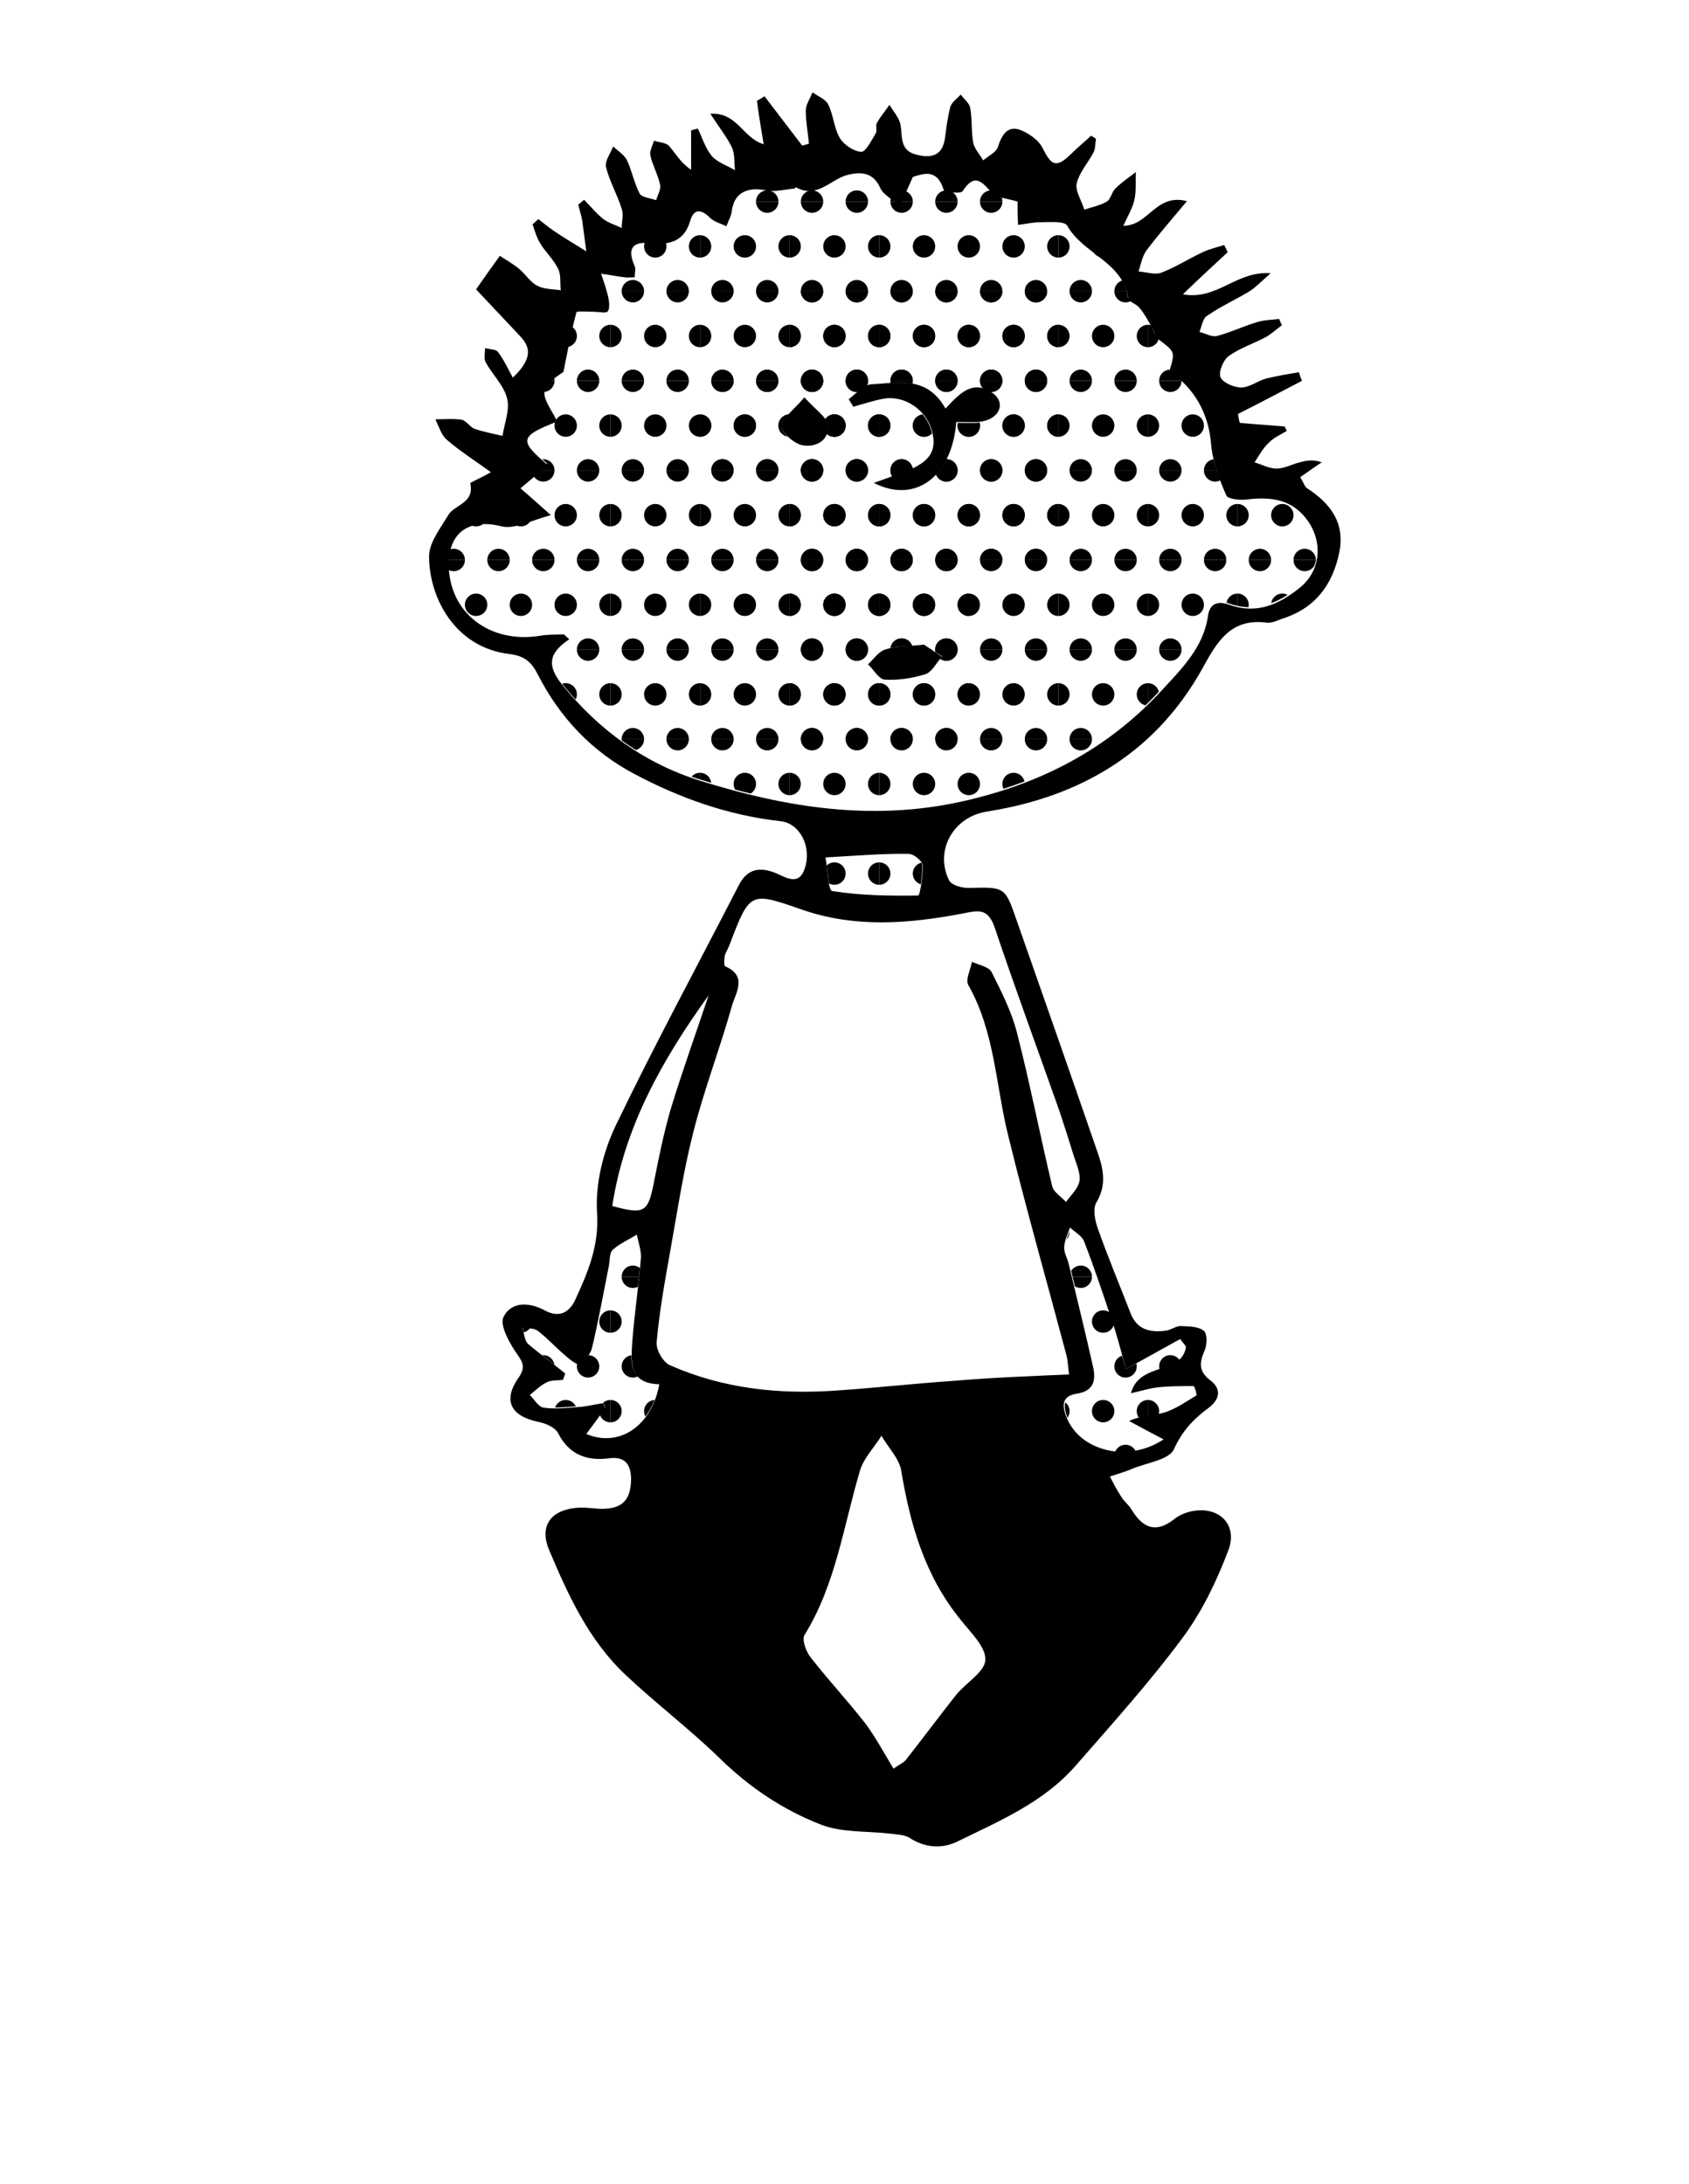 <?xml version="1.0" encoding="utf-8"?>
<!-- Generator: Adobe Illustrator 22.0.0, SVG Export Plug-In . SVG Version: 6.00 Build 0)  -->
<svg version="1.1" id="Layer_1" xmlns="http://www.w3.org/2000/svg" xmlns:xlink="http://www.w3.org/1999/xlink" x="0px" y="0px"
	 viewBox="0 0 377.1 487.5" enable-background="new 0 0 377.1 487.5" xml:space="preserve">
<g>
	<g>
		<path d="M109.6,105.4c-3.6-2.6-6.9-4.7-9.8-7.2c-1.3-1.1-1.8-3-2.6-4.6c2,0,4-0.2,5.9,0.1c1,0.2,1.8,1.6,2.8,2
			c2,0.7,4.2,1.1,6.3,1.6c0.4-2.8,1.7-5.9,1-8.4c-0.7-2.9-3.3-5.3-4.8-8.1c-0.4-0.8-0.1-2.1-0.1-3.1c1,0.3,2.4,0.2,2.9,0.9
			c1.3,1.7,2.2,3.7,3.3,5.7c4.7-4.5,3.8-7,1.5-9.4c-3.4-3.6-6.8-7.2-9.7-10.3c1.9-2.8,3.4-4.8,5.3-7.5c1.3,0.9,3,1.8,4.4,3
			c1.4,1.2,2.4,2.9,4,3.7c1.5,0.8,3.4,0.7,5.2,1c-0.2-1.6,0.1-3.5-0.6-4.8c-1-2.1-2.8-3.7-4-5.7c-0.8-1.3-1.2-2.8-1.7-4.2
			c0.4-0.4,0.9-0.8,1.3-1.2c1.5,1.2,3,2.4,4.6,3.4c2,1.3,4,2.5,6.1,3.8c-0.3-2.3-0.6-4.5-0.9-6.8c-0.2-1.2-0.6-2.4-0.9-3.6
			c0.4-0.4,0.9-0.7,1.3-1.1c1.4,1.4,2.7,3,4.3,4.3c1.2,0.9,2.7,1.3,4.1,2c0-1.5,0.5-3,0-4.3c-1-3.2-2.7-6.1-3.5-9.3
			c-0.3-1.3,1-3.1,1.6-4.6c1.1,1,2.5,1.9,3.1,3.1c1.1,2.4,1.6,5.1,2.8,7.4c0.5,0.9,2.4,1,3.7,1.5c0.3-1.2,1.1-2.4,0.9-3.4
			c-0.5-2.3-1.7-4.4-2.2-6.6c-0.2-1,0.5-2.2,0.8-3.3c1.1,0.4,2.7,0.4,3.4,1.2c1.5,1.7,2.5,3.7,4.9,5.3c0-2.9,0-5.8,0-8.8
			c0.5-0.1,1-0.3,1.5-0.4c1,2.1,1.7,4.4,3.1,6.1c1.3,1.5,3.4,2.1,5.2,3.2c-0.2-1.7,0-3.6-0.7-5.1c-1.1-2.3-2.8-4.4-4.8-7.5
			c6-0.4,7.2,5.4,11.9,6.8c-0.6-3.6-1.1-6.6-1.5-9.7c0.6-0.3,1.2-0.7,1.7-1c2.8,3.7,5.6,7.3,8.4,11c0.5-0.1,1-0.3,1.5-0.4
			c-0.2-2.5-0.7-4.9-0.7-7.4c0-1.4,1-2.7,1.5-4.1c1.2,0.9,2.9,1.5,3.5,2.7c1.2,2.4,1.3,5.3,2.6,7.5c0.9,1.5,3.1,3,4.8,3.1
			c1,0,2.3-2.6,3.2-4.1c0.4-0.6-0.1-1.8,0.3-2.4c0.8-1.4,1.9-2.7,2.8-4c0.8,1.4,2,2.7,2.4,4.2c0.6,2.7-0.3,5.9,3.5,6.9
			c3.4,0.9,6,0.3,6.5-3.8c0.3-2.3,0.6-4.7,1.2-6.9c0.3-1,1.5-1.8,2.3-2.7c0.7,1,1.9,1.9,2.1,2.9c0.5,2.6,0.2,5.3,0.7,7.9
			c0.3,1.4,1.5,2.6,2.2,3.9c1.2-1,2.9-1.8,3.3-3c0.8-2.5,2-4.7,4.7-3.9c2,0.7,4.4,2.3,5.3,4.2c2,4,3.1,4.4,6.3,1.3
			c1.4-1.4,3-2.7,4.5-4.1c0.4,0.2,0.7,0.4,1.1,0.7c-0.2,1-0.1,2.1-0.5,2.9c-1.2,2.4-3.2,4.5-3.8,7c-0.4,1.7,1.1,3.9,1.7,5.9
			c1.7-0.6,3.5-0.9,5-1.8c0.9-0.5,1.1-2.1,1.9-2.9c1.4-1.4,3.1-2.5,4.6-3.7c-0.1,2.1,0.1,4.2-0.3,6.1c-0.4,1.9-1.5,3.7-2.5,5.9
			c5.7,0,7.2-7.3,14.2-5.5c-3.4,4.1-6.4,7.5-9.1,11.1c-0.9,1.3-1.2,3.1-1.7,4.6c1.7,0.1,3.6,0.8,5,0.3c3.2-1.2,6.1-3.1,9.3-4.6
			c1.5-0.7,3.2-1.1,4.8-1.6c0.3,0.5,0.6,1.1,0.8,1.6c-3,2.8-6.1,5.6-10,9.4c7.7,1.4,11.9-5.3,19.6-4.7c-2.3,2-3.4,3.2-4.7,4
			c-3.1,1.9-6.5,3.4-9.5,5.5c-1,0.6-1.2,2.4-1.7,3.6c1.3,0.3,2.8,1.2,3.9,0.9c3.1-0.8,5.9-2.2,9-3.1c1.6-0.5,3.3-0.5,4.9-0.7
			c0.2,0.5,0.4,1,0.6,1.4c-1.2,0.9-2.3,1.9-3.5,2.6c-2.8,1.5-5.9,2.5-8.4,4.3c-1.2,0.9-2.3,3.6-1.8,4.7c0.5,1.2,3,2.3,4.6,2.3
			c1.9,0,3.7-1.5,5.6-2c2.4-0.6,4.9-1,7.3-1.4c0.2,0.6,0.4,1.3,0.7,1.9c-4.8,2.5-9.5,5-14.3,7.4c0.1,0.7,0.2,1.3,0.4,2
			c3.3,0.3,6.6,0.5,10,0.8c0.2,0.3,0.3,0.7,0.5,1c-1.4,0.8-2.9,1.5-4,2.6c-1.3,1.2-2.2,2.9-3.2,4.4c1.6,0.5,3.3,1.4,4.9,1.4
			c1.8,0,3.5-1,5.2-1.4c1.5-0.4,3-0.7,4.9,0c-1.7,1.1-3.3,2.3-4.8,3.3c0.9,1.6,1.1,2.2,1.4,2.4c5.3,3.4,8.7,7.8,7.3,14.5
			c-1.5,7.2-5.4,12.4-12.7,14.7c-1.1,0.4-2.3,1-3.4,0.9c-8.2-1.1-11.2,4.3-14.6,10.5c-9.9,17.6-25.5,27.5-45.3,31.2
			c-1.1,0.2-2.3,0.4-3.4,0.6c-7,1.5-10.9,8.8-7.7,15.2c0.5,1.1,3,1.8,4.6,1.7c7.8-0.2,7.9-0.2,10.4,7c6,17.1,12,34.2,17.9,51.3
			c1.4,3.9,2.5,7.7,0,11.9c-0.9,1.5-0.3,4.2,0.4,6.1c2.2,6.2,4.8,12.4,7.2,18.6c1.5,3.9,4.6,4.4,8.1,3.9c1.1-0.2,2.2-1.1,3.3-1
			c1.7,0.1,3.9,0.1,5,1.1c0.8,0.7,0.7,3.2,0.1,4.5c-1.2,2.7-1.2,4.6,1.3,6.5c2.8,2.1,1.9,4.5-0.4,6.2c-3.4,2.5-5.9,5.2-7.7,9.2
			c-1.1,2.4-6.1,3-9.4,4.4c-1.6,0.7-3.2,1.1-4.9,1.7c0.8,1.5,1.6,3.1,2.6,4.6c0.6,1,1.6,1.7,2.2,2.7c2.5,4.2,5.5,5.5,9.7,2.1
			c0.9-0.7,2-1.2,3.1-1.5c6.4-1.7,11.2,2.6,8.8,8.7c-2.6,6.8-5.8,13.5-10.1,19.3c-7.4,10-15.8,19.3-24,28.7
			c-7.1,8.1-16.8,12.2-26.2,16.8c-3.6,1.8-7.4,1.5-10.9-0.8c-1.2-0.7-2.9-0.7-4.4-0.9c-5.1-0.6-10.7-0.2-15.3-2
			c-8.5-3.3-16.1-8.4-22.7-14.9c-6.7-6.5-14.1-12.1-20.9-18.5c-8.2-7.7-12.8-17.7-17.1-27.9c-2.2-5.2,0.2-8.8,5.9-9.4
			c1.8-0.2,3.7,0.1,5.5,0.2c4.8,0.1,6.8-1.8,6.9-6.5c0-3.2-1.2-5.2-4.7-4.8c-5.1,0.7-9.1-0.7-11.6-5.6c-0.7-1.3-2.8-2.2-4.4-2.5
			c-6.2-1.3-8-4.8-4.4-9.9c1.9-2.7,0.5-3.9-0.8-5.9c-1.5-2.3-3.4-5.8-2.6-7.6c1.8-3.6,5.9-3.3,9.2-1.5c3.5,1.9,5.7,0.2,6.9-2.5
			c2.8-6.1,5.3-12,4.8-19.3c-0.4-6.3,1.3-13.4,4.1-19.3c8.7-18.1,18.3-35.8,27.5-53.7c1.7-3.4,4.2-4.3,7.8-3c2.3,0.8,5.6,3.5,7-0.9
			c1.6-4.9-1.2-10.1-5.5-10.5c-11.6-1.3-22.3-5.1-32.5-10.5c-9.5-5-16.7-12.6-21.6-22.2c-1.4-2.8-3-4.2-6.3-4.6
			c-12.2-1.4-18-12.6-18-21.8c0-3.1,2.5-6.2,4.2-9.1c1.4-2.5,6-2.7,5-7.2C104.7,107.8,107.4,106.7,109.6,105.4z M227.2,45
			c-2.2-0.7-4.8-0.8-5.9-2.1c-2.4-2.8-3.9-4-6.4-0.2c-0.4,0.6-4,0.2-4.2-0.3c-1.5-4.9-4.6-3.6-6.9-2.9c-1.2,2.7-2,4.6-2.9,6.4
			c-1.5-1.3-3.7-2.4-4.4-4c-1.6-3.6-4.5-3.5-7.1-2.9c-3.9,0.9-6.9,5.5-11.7,2.8c-0.1,0-0.2,0.3-0.4,0.3c-2.1,0.2-4.3,0.8-6.3,0.4
			c-4.3-0.9-7.1,0.7-7.6,4.5c-0.1,1.2-0.8,2.3-1.2,3.5c-1.3-0.6-2.8-1-3.7-1.9c-2-2-3.6-2-4.4,0.7c-1.3,4.5-4.5,5.4-8.5,5
			c-4.3-0.5-5.7,1-3.9,5.1c0.3,0.6,0,1.5,0,2.5c-1,0-1.6,0.1-2.2,0c-1.8-0.2-3.6-0.6-5.3-0.8c0.6,1.7,1.2,3.5,1.6,5.2
			c0.2,1,0.4,2.5-0.1,3.2c-0.4,0.5-2,0.1-3,0.1c-1.4,0-3.9-0.2-4,0.1c-1.1,4.1-1.9,8.3-2.9,13.3c-0.8,0.7-3.8,2.2-4.2,4.2
			c-0.4,2.1,1.8,4.6,2.8,6.9c-8.4,3.3-8.6,4.2-2.1,9.7c-2,1.7-4,3.5-6.1,5.2c2,1.7,4,3.5,6.8,6c-4.3,1.1-8,3.2-11,2.5
			c-7-1.8-11.8,1.1-11.8,8.5c0,10.7,9.1,17.8,20.5,15.9c1.7-0.3,3.4-0.2,5.2-0.3c0.4,0.4,0.8,0.7,1.2,1.1c-4.6,3.1-5,5.8-1.7,10
			c8.3,10.3,18.7,17.8,31,21.6c18.9,5.9,38.2,9.1,58.4,4.6c17.5-3.9,32.4-11.6,44.5-24.7c4.4-4.8,9.4-9.6,10.4-16.7
			c0.4-2.9,2.3-3.4,4.8-2.5c6.1,2.2,11.1-0.1,15.7-3.8c4.6-3.7,5.2-9.9,1.9-14.8c-3.4-4.9-8.2-5.6-13.7-4.9
			c-1.5,0.2-4.3-0.1-4.6-0.9c-1.6-3.7-3.1-7.6-3.4-11.5c-0.6-7-3.7-12.3-9.3-16.3c1.3-4.3,1.3-4.2-2.5-7.1c-0.8-0.6-0.9-1.9-1.5-2.8
			c-0.8-1.4-1.6-2.9-2.7-4.2c-0.7-0.9-2.4-1.3-2.5-2.1c-1.2-8.2-10.1-9.9-13.6-16.2c-0.6-1.1-3.9-0.8-5.9-0.8
			c-1.7,0-3.4,0.4-5.1,0.6C227.2,48.3,227.2,46.6,227.2,45z M238.7,306.8c-0.3-2.1-0.3-3.2-0.6-4.3c-4.3-16.2-8.9-32.3-12.9-48.6
			c-2.9-11.4-3-23.4-9-34c-0.7-1.2,0.5-3.5,0.8-5.2c1.5,0.7,3.8,1.1,4.4,2.3c2.2,4.4,4.5,8.9,5.7,13.7c2.9,11.3,5.1,22.7,7.8,34
			c0.3,1.4,2,2.4,3.1,3.6c1.1-1.5,2.7-3,3-4.6c0.3-1.8-0.7-3.9-1.3-5.8c-1-3.3-2.1-6.7-3.2-10c-4.8-13.6-9.8-27.1-14.4-40.8
			c-1.6-4.7-3.9-3.8-7.6-3.1c-11.7,2.2-23.5,3.1-35-0.8c-12.1-4.2-12-4.4-16.7,7.9c-0.3,0.8-0.8,1.5-1,2.3c-0.1,0.8-0.2,2.1,0.1,2.3
			c5.1,2.2,2.3,6,1.5,8.9c-2.7,9.6-6.3,18.9-8.7,28.5c-2.2,8.7-3.5,17.5-5.1,26.4c-1.2,6.7-2.4,13.4-3,20.2
			c-0.1,1.7,1.5,4.5,3.1,5.1c11.8,5.2,24.3,6.5,37,5.6c8.9-0.6,17.8-1.6,26.7-2.2C221.6,307.5,229.9,307.2,238.7,306.8z
			 M199.5,394.8c1.4-1,2.2-1.3,2.7-1.9c3.8-4.8,7.5-9.8,11.3-14.6c2.2-2.7,6.4-5.1,6.5-7.8c0.1-2.9-3.3-6.1-5.5-8.9
			c-8-9.8-11.3-21.3-13.3-33.4c-0.5-2.7-2.9-5.1-4.4-7.7c-1.6,2.6-4,5-4.8,7.8c-3.7,12.4-5.4,25.4-12.4,36.7
			c-0.6,1.1,0.4,3.8,1.5,5.1c3.9,5,8.2,9.6,12.1,14.6C195.5,387.8,197.3,391.2,199.5,394.8z M126.2,306.6c-0.2,0.5-0.3,0.9-0.5,1.4
			c-1.2,0.2-2.6,0-3.7,0.6c-1.4,0.7-2.5,1.8-3.7,2.8c1,1,1.9,2.6,3,2.8c2.5,0.4,5,0.1,7.6-0.1c1.9-0.1,3.9-0.6,5.8-0.9
			c0.1,0.4,0.3,0.8,0.4,1.2c-1.4,1.9-2.7,3.7-4.2,5.7c7.4,3.1,14.6-1.8,16.3-11.1c-7-0.2-6.3-5.2-6-9.9c0.5-6.1,1.4-12.2,1.9-18.3
			c0.1-1.7-0.6-3.5-0.9-5.2c-1.8,1.1-3.9,2-5.4,3.4c-0.8,0.7-0.6,2.5-0.9,3.8c-1.2,6-2.3,12.1-3.7,18c-0.3,1.4-1.6,3-2.8,3.7
			c-0.6,0.3-2.4-1.2-3.4-2.1c-2-1.7-3.8-3.7-5.9-5.3c-0.9-0.7-2.3-0.5-3.5-0.8c0.4,1.3,0.5,2.9,1.3,3.7
			C120.5,302.2,123.4,304.3,126.2,306.6z M251.4,305.6c-1.2-4.3-2-7.5-3.1-10.7c-2-6-4-12-6.3-17.9c-0.5-1.2-2.1-2-3.1-3
			c-0.5,1.4-1.2,2.9-1.3,4.3c-0.1,1.3,0.7,2.5,1,3.8c1.8,7.6,3.7,15.2,5.4,22.8c0.7,3,0.4,5.6-3.6,6.2c-3.2,0.5-3.4,2.5-2.3,5.2
			c2.9,7.5,13.5,10.4,21.7,5c-2.9-1.5-5.3-2.8-7.7-4.1c2.7-1.3,5.5-1.2,7.9-1.9c2.5-0.8,4.8-2.4,7.1-3.8c0.2-0.1-0.4-2.1-0.6-2.1
			c-2.7,0-5.4,0-8.1,0.3c-1.8,0.2-3.6,0.8-5.9,1.3c1.9-7.1,11.4-4,12.3-10.4c-0.4-0.6-0.9-1.1-1.3-1.7
			C259.2,301.3,254.8,303.7,251.4,305.6z M158.2,222.2c-10.3,14.3-18.8,29.3-21.5,47c7.2,2,8,1.4,9.3-5.3c1.1-5.5,2.2-11.1,3.8-16.5
			C152.4,238.9,155.4,230.6,158.2,222.2z M184.3,191.4c0.5,2.5,0.6,7.4,1.5,7.5c6.3,1,12.8,1.1,19.2,1c0.4,0,1.1-4.5,1-6.8
			c-0.1-0.9-2-2.5-3.1-2.5C197.2,190.5,191.4,191,184.3,191.4z"/>
	</g>
	<g>
		<g>
			<defs>
				<path id="SVGID_427_" d="M227.2,45c0,1.5,0,3.2,0,4.9c1.7-0.2,3.4-0.7,5.1-0.6c2,0,5.3-0.2,5.9,0.8c3.6,6.3,12.5,8,13.6,16.2
					c0.1,0.8,1.9,1.2,2.5,2.1c1,1.3,1.8,2.8,2.7,4.2c0.5,0.9,0.7,2.2,1.5,2.8c3.8,2.9,3.8,2.8,2.5,7.1c5.6,4,8.7,9.2,9.3,16.3
					c0.3,3.9,1.9,7.8,3.4,11.5c0.4,0.8,3.1,1.1,4.6,0.9c5.5-0.7,10.3,0,13.7,4.9c3.3,4.8,2.7,11.1-1.9,14.8c-4.5,3.6-9.6,6-15.7,3.8
					c-2.5-0.9-4.4-0.3-4.8,2.5c-1,7.1-5.9,11.9-10.4,16.7c-12,13.1-26.9,20.8-44.5,24.7c-20.2,4.5-39.4,1.3-58.4-4.6
					c-12.3-3.8-22.7-11.3-31-21.6c-3.4-4.2-2.9-6.9,1.7-10c-0.4-0.4-0.8-0.7-1.2-1.1c-1.7,0.1-3.5,0.1-5.2,0.3
					c-11.3,1.9-20.5-5.1-20.5-15.9c0-7.4,4.7-10.2,11.8-8.5c3,0.7,6.7-1.4,11-2.5c-2.9-2.5-4.9-4.2-6.8-6c2-1.7,4-3.4,6.1-5.2
					c-6.4-5.6-6.2-6.4,2.1-9.7c-1-2.3-3.2-4.9-2.8-6.9c0.4-2,3.4-3.5,4.2-4.2c1-5,1.7-9.2,2.9-13.3c0.1-0.4,2.6-0.1,4-0.1
					c1.1,0,2.6,0.4,3-0.1c0.5-0.7,0.4-2.1,0.1-3.2c-0.4-1.8-1.1-3.5-1.6-5.2c1.8,0.3,3.6,0.6,5.3,0.8c0.6,0.1,1.3,0,2.2,0
					c0-1,0.2-1.9,0-2.5c-1.8-4.1-0.4-5.6,3.9-5.1c4,0.5,7.2-0.4,8.5-5c0.8-2.7,2.4-2.8,4.4-0.7c0.9,0.9,2.5,1.3,3.7,1.9
					c0.4-1.2,1-2.3,1.2-3.5c0.4-3.8,3.3-5.3,7.6-4.5c2,0.4,4.2-0.2,6.3-0.4c0.1,0,0.3-0.3,0.4-0.3c4.8,2.7,7.8-1.9,11.7-2.8
					c2.6-0.6,5.5-0.7,7.1,2.9c0.7,1.7,2.9,2.7,4.4,4c0.8-1.9,1.7-3.8,2.9-6.4c2.3-0.6,5.4-2,6.9,2.9c0.2,0.5,3.8,0.9,4.2,0.3
					c2.5-3.8,4.1-2.5,6.4,0.2C222.5,44.2,225,44.3,227.2,45z M211.1,91.2c-4.3-7.5-10.8-5.8-16.8-5.2c-1.7,0.2-3.2,2.2-4.9,3.3
					c0.3,0.6,0.7,1.1,1,1.7c2.3-0.6,4.5-1.4,6.8-1.8c4.6-0.9,9.4,2.3,10.7,6.9c1.4,4.6-0.2,7.1-5.7,9.3c-2.2,0.8-4.4,1.6-7.2,2.6
					c9.3,4.7,17.5-1.7,18.4-13.6c1.6,0,3.3,0.1,4.9,0c4.8-0.4,6.5-4.5,2.9-6.7C217,84.9,214.3,88,211.1,91.2z M206.3,143.9
					c-3.8,0.4-6.3,0.3-8.6,1c-1.5,0.5-2.5,2.2-3.8,3.3c1.2,1.2,2.4,3.3,3.7,3.4c3,0.2,6.2-0.3,9.1-1.2c1.5-0.5,2.5-2.5,3.7-3.9
					C208.7,145.5,207.1,144.4,206.3,143.9z M179.6,88.7c-2.5,3-5,4.7-5.1,6.5c0,1.5,2.8,4,4.7,4.2c2.8,0.4,6.1-1,5.6-4.6
					C184.5,93,182.1,91.5,179.6,88.7z"/>
			</defs>
			<clipPath id="SVGID_2_">
				<use xlink:href="#SVGID_427_"  overflow="visible"/>
			</clipPath>
			<g clip-path="url(#SVGID_2_)">
				<g>
					<defs>
						<rect id="SVGID_429_" x="276.3" y="25" width="20" height="20"/>
					</defs>
					<clipPath id="SVGID_4_">
						<use xlink:href="#SVGID_429_"  overflow="visible"/>
					</clipPath>
					<circle clip-path="url(#SVGID_4_)" cx="291.3" cy="45" r="2.5"/>
					<circle clip-path="url(#SVGID_4_)" cx="281.3" cy="45" r="2.5"/>
					<circle clip-path="url(#SVGID_4_)" cx="296.3" cy="35" r="2.5"/>
					<circle clip-path="url(#SVGID_4_)" cx="286.3" cy="35" r="2.5"/>
					<circle clip-path="url(#SVGID_4_)" cx="276.3" cy="35" r="2.5"/>
					<circle clip-path="url(#SVGID_4_)" cx="291.3" cy="25" r="2.5"/>
					<circle clip-path="url(#SVGID_4_)" cx="281.3" cy="25" r="2.5"/>
				</g>
			</g>
			<g clip-path="url(#SVGID_2_)">
				<g>
					<defs>
						<rect id="SVGID_431_" x="276.3" y="45" width="20" height="20"/>
					</defs>
					<clipPath id="SVGID_6_">
						<use xlink:href="#SVGID_431_"  overflow="visible"/>
					</clipPath>
					<circle clip-path="url(#SVGID_6_)" cx="291.3" cy="65" r="2.5"/>
					<circle clip-path="url(#SVGID_6_)" cx="281.3" cy="65" r="2.5"/>
					<circle clip-path="url(#SVGID_6_)" cx="296.3" cy="55" r="2.5"/>
					<circle clip-path="url(#SVGID_6_)" cx="286.3" cy="55" r="2.5"/>
					<circle clip-path="url(#SVGID_6_)" cx="276.3" cy="55" r="2.5"/>
					<circle clip-path="url(#SVGID_6_)" cx="291.3" cy="45" r="2.5"/>
					<circle clip-path="url(#SVGID_6_)" cx="281.3" cy="45" r="2.5"/>
				</g>
			</g>
			<g clip-path="url(#SVGID_2_)">
				<g>
					<defs>
						<rect id="SVGID_433_" x="276.3" y="65" width="20" height="20"/>
					</defs>
					<clipPath id="SVGID_8_">
						<use xlink:href="#SVGID_433_"  overflow="visible"/>
					</clipPath>
					<circle clip-path="url(#SVGID_8_)" cx="291.3" cy="85" r="2.5"/>
					<circle clip-path="url(#SVGID_8_)" cx="281.3" cy="85" r="2.5"/>
					<circle clip-path="url(#SVGID_8_)" cx="296.3" cy="75" r="2.5"/>
					<circle clip-path="url(#SVGID_8_)" cx="286.3" cy="75" r="2.5"/>
					<circle clip-path="url(#SVGID_8_)" cx="276.3" cy="75" r="2.5"/>
					<circle clip-path="url(#SVGID_8_)" cx="291.3" cy="65" r="2.5"/>
					<circle clip-path="url(#SVGID_8_)" cx="281.3" cy="65" r="2.5"/>
				</g>
			</g>
			<g clip-path="url(#SVGID_2_)">
				<g>
					<defs>
						<rect id="SVGID_435_" x="276.3" y="85" width="20" height="20"/>
					</defs>
					<clipPath id="SVGID_10_">
						<use xlink:href="#SVGID_435_"  overflow="visible"/>
					</clipPath>
					<circle clip-path="url(#SVGID_10_)" cx="291.3" cy="105" r="2.5"/>
					<circle clip-path="url(#SVGID_10_)" cx="281.3" cy="105" r="2.5"/>
					<circle clip-path="url(#SVGID_10_)" cx="296.3" cy="95" r="2.5"/>
					<circle clip-path="url(#SVGID_10_)" cx="286.3" cy="95" r="2.5"/>
					<circle clip-path="url(#SVGID_10_)" cx="276.3" cy="95" r="2.5"/>
					<circle clip-path="url(#SVGID_10_)" cx="291.3" cy="85" r="2.5"/>
					<circle clip-path="url(#SVGID_10_)" cx="281.3" cy="85" r="2.5"/>
				</g>
			</g>
			<g clip-path="url(#SVGID_2_)">
				<g>
					<defs>
						<rect id="SVGID_437_" x="276.3" y="105" width="20" height="20"/>
					</defs>
					<clipPath id="SVGID_12_">
						<use xlink:href="#SVGID_437_"  overflow="visible"/>
					</clipPath>
					<circle clip-path="url(#SVGID_12_)" cx="291.3" cy="125" r="2.5"/>
					<circle clip-path="url(#SVGID_12_)" cx="281.3" cy="125" r="2.5"/>
					<circle clip-path="url(#SVGID_12_)" cx="296.3" cy="115" r="2.5"/>
					<circle clip-path="url(#SVGID_12_)" cx="286.3" cy="115" r="2.5"/>
					<circle clip-path="url(#SVGID_12_)" cx="276.3" cy="115" r="2.5"/>
					<circle clip-path="url(#SVGID_12_)" cx="291.3" cy="105" r="2.5"/>
					<circle clip-path="url(#SVGID_12_)" cx="281.3" cy="105" r="2.5"/>
				</g>
			</g>
			<g clip-path="url(#SVGID_2_)">
				<g>
					<defs>
						<rect id="SVGID_439_" x="276.3" y="125" width="20" height="20"/>
					</defs>
					<clipPath id="SVGID_14_">
						<use xlink:href="#SVGID_439_"  overflow="visible"/>
					</clipPath>
					<circle clip-path="url(#SVGID_14_)" cx="291.3" cy="145" r="2.5"/>
					<circle clip-path="url(#SVGID_14_)" cx="281.3" cy="145" r="2.5"/>
					<circle clip-path="url(#SVGID_14_)" cx="296.3" cy="135" r="2.5"/>
					<circle clip-path="url(#SVGID_14_)" cx="286.3" cy="135" r="2.5"/>
					<circle clip-path="url(#SVGID_14_)" cx="276.3" cy="135" r="2.5"/>
					<circle clip-path="url(#SVGID_14_)" cx="291.3" cy="125" r="2.5"/>
					<circle clip-path="url(#SVGID_14_)" cx="281.3" cy="125" r="2.5"/>
				</g>
			</g>
			<g clip-path="url(#SVGID_2_)">
				<g>
					<defs>
						<rect id="SVGID_441_" x="276.3" y="145" width="20" height="20"/>
					</defs>
					<clipPath id="SVGID_16_">
						<use xlink:href="#SVGID_441_"  overflow="visible"/>
					</clipPath>
					<circle clip-path="url(#SVGID_16_)" cx="291.3" cy="165" r="2.5"/>
					<circle clip-path="url(#SVGID_16_)" cx="281.3" cy="165" r="2.5"/>
					<circle clip-path="url(#SVGID_16_)" cx="296.3" cy="155" r="2.5"/>
					<circle clip-path="url(#SVGID_16_)" cx="286.3" cy="155" r="2.5"/>
					<circle clip-path="url(#SVGID_16_)" cx="276.3" cy="155" r="2.5"/>
					<circle clip-path="url(#SVGID_16_)" cx="291.3" cy="145" r="2.5"/>
					<circle clip-path="url(#SVGID_16_)" cx="281.3" cy="145" r="2.5"/>
				</g>
			</g>
			<g clip-path="url(#SVGID_2_)">
				<g>
					<defs>
						<rect id="SVGID_443_" x="276.3" y="165" width="20" height="20"/>
					</defs>
					<clipPath id="SVGID_18_">
						<use xlink:href="#SVGID_443_"  overflow="visible"/>
					</clipPath>
					<circle clip-path="url(#SVGID_18_)" cx="291.3" cy="185" r="2.5"/>
					<circle clip-path="url(#SVGID_18_)" cx="281.3" cy="185" r="2.5"/>
					<circle clip-path="url(#SVGID_18_)" cx="296.3" cy="175" r="2.5"/>
					<circle clip-path="url(#SVGID_18_)" cx="286.3" cy="175" r="2.5"/>
					<circle clip-path="url(#SVGID_18_)" cx="276.3" cy="175" r="2.5"/>
					<circle clip-path="url(#SVGID_18_)" cx="291.3" cy="165" r="2.5"/>
					<circle clip-path="url(#SVGID_18_)" cx="281.3" cy="165" r="2.5"/>
				</g>
			</g>
			<g clip-path="url(#SVGID_2_)">
				<g>
					<defs>
						<rect id="SVGID_445_" x="256.3" y="25" width="20" height="20"/>
					</defs>
					<clipPath id="SVGID_20_">
						<use xlink:href="#SVGID_445_"  overflow="visible"/>
					</clipPath>
					<circle clip-path="url(#SVGID_20_)" cx="271.3" cy="45" r="2.5"/>
					<circle clip-path="url(#SVGID_20_)" cx="261.3" cy="45" r="2.5"/>
					<circle clip-path="url(#SVGID_20_)" cx="276.3" cy="35" r="2.5"/>
					<circle clip-path="url(#SVGID_20_)" cx="266.3" cy="35" r="2.5"/>
					<circle clip-path="url(#SVGID_20_)" cx="256.3" cy="35" r="2.5"/>
					<circle clip-path="url(#SVGID_20_)" cx="271.3" cy="25" r="2.5"/>
					<circle clip-path="url(#SVGID_20_)" cx="261.3" cy="25" r="2.5"/>
				</g>
			</g>
			<g clip-path="url(#SVGID_2_)">
				<g>
					<defs>
						<rect id="SVGID_447_" x="256.3" y="45" width="20" height="20"/>
					</defs>
					<clipPath id="SVGID_22_">
						<use xlink:href="#SVGID_447_"  overflow="visible"/>
					</clipPath>
					<circle clip-path="url(#SVGID_22_)" cx="271.3" cy="65" r="2.5"/>
					<circle clip-path="url(#SVGID_22_)" cx="261.3" cy="65" r="2.5"/>
					<circle clip-path="url(#SVGID_22_)" cx="276.3" cy="55" r="2.5"/>
					<circle clip-path="url(#SVGID_22_)" cx="266.3" cy="55" r="2.5"/>
					<circle clip-path="url(#SVGID_22_)" cx="256.3" cy="55" r="2.5"/>
					<circle clip-path="url(#SVGID_22_)" cx="271.3" cy="45" r="2.5"/>
					<circle clip-path="url(#SVGID_22_)" cx="261.3" cy="45" r="2.5"/>
				</g>
			</g>
			<g clip-path="url(#SVGID_2_)">
				<g>
					<defs>
						<rect id="SVGID_449_" x="256.3" y="65" width="20" height="20"/>
					</defs>
					<clipPath id="SVGID_24_">
						<use xlink:href="#SVGID_449_"  overflow="visible"/>
					</clipPath>
					<circle clip-path="url(#SVGID_24_)" cx="271.3" cy="85" r="2.5"/>
					<circle clip-path="url(#SVGID_24_)" cx="261.3" cy="85" r="2.5"/>
					<circle clip-path="url(#SVGID_24_)" cx="276.3" cy="75" r="2.5"/>
					<circle clip-path="url(#SVGID_24_)" cx="266.3" cy="75" r="2.5"/>
					<circle clip-path="url(#SVGID_24_)" cx="256.3" cy="75" r="2.5"/>
					<circle clip-path="url(#SVGID_24_)" cx="271.3" cy="65" r="2.5"/>
					<circle clip-path="url(#SVGID_24_)" cx="261.3" cy="65" r="2.5"/>
				</g>
			</g>
			<g clip-path="url(#SVGID_2_)">
				<g>
					<defs>
						<rect id="SVGID_451_" x="256.3" y="85" width="20" height="20"/>
					</defs>
					<clipPath id="SVGID_26_">
						<use xlink:href="#SVGID_451_"  overflow="visible"/>
					</clipPath>
					<circle clip-path="url(#SVGID_26_)" cx="271.3" cy="105" r="2.5"/>
					<circle clip-path="url(#SVGID_26_)" cx="261.3" cy="105" r="2.5"/>
					<circle clip-path="url(#SVGID_26_)" cx="276.3" cy="95" r="2.5"/>
					<circle clip-path="url(#SVGID_26_)" cx="266.3" cy="95" r="2.5"/>
					<circle clip-path="url(#SVGID_26_)" cx="256.3" cy="95" r="2.5"/>
					<circle clip-path="url(#SVGID_26_)" cx="271.3" cy="85" r="2.5"/>
					<circle clip-path="url(#SVGID_26_)" cx="261.3" cy="85" r="2.5"/>
				</g>
			</g>
			<g clip-path="url(#SVGID_2_)">
				<g>
					<defs>
						<rect id="SVGID_453_" x="256.3" y="105" width="20" height="20"/>
					</defs>
					<clipPath id="SVGID_28_">
						<use xlink:href="#SVGID_453_"  overflow="visible"/>
					</clipPath>
					<circle clip-path="url(#SVGID_28_)" cx="271.3" cy="125" r="2.5"/>
					<circle clip-path="url(#SVGID_28_)" cx="261.3" cy="125" r="2.5"/>
					<circle clip-path="url(#SVGID_28_)" cx="276.3" cy="115" r="2.5"/>
					<circle clip-path="url(#SVGID_28_)" cx="266.3" cy="115" r="2.5"/>
					<circle clip-path="url(#SVGID_28_)" cx="256.3" cy="115" r="2.5"/>
					<circle clip-path="url(#SVGID_28_)" cx="271.3" cy="105" r="2.5"/>
					<circle clip-path="url(#SVGID_28_)" cx="261.3" cy="105" r="2.5"/>
				</g>
			</g>
			<g clip-path="url(#SVGID_2_)">
				<g>
					<defs>
						<rect id="SVGID_455_" x="256.3" y="125" width="20" height="20"/>
					</defs>
					<clipPath id="SVGID_30_">
						<use xlink:href="#SVGID_455_"  overflow="visible"/>
					</clipPath>
					<circle clip-path="url(#SVGID_30_)" cx="271.3" cy="145" r="2.5"/>
					<circle clip-path="url(#SVGID_30_)" cx="261.3" cy="145" r="2.5"/>
					<circle clip-path="url(#SVGID_30_)" cx="276.3" cy="135" r="2.5"/>
					<circle clip-path="url(#SVGID_30_)" cx="266.3" cy="135" r="2.5"/>
					<circle clip-path="url(#SVGID_30_)" cx="256.3" cy="135" r="2.5"/>
					<circle clip-path="url(#SVGID_30_)" cx="271.3" cy="125" r="2.5"/>
					<circle clip-path="url(#SVGID_30_)" cx="261.3" cy="125" r="2.5"/>
				</g>
			</g>
			<g clip-path="url(#SVGID_2_)">
				<g>
					<defs>
						<rect id="SVGID_457_" x="256.3" y="145" width="20" height="20"/>
					</defs>
					<clipPath id="SVGID_32_">
						<use xlink:href="#SVGID_457_"  overflow="visible"/>
					</clipPath>
					<circle clip-path="url(#SVGID_32_)" cx="271.3" cy="165" r="2.5"/>
					<circle clip-path="url(#SVGID_32_)" cx="261.3" cy="165" r="2.5"/>
					<circle clip-path="url(#SVGID_32_)" cx="276.3" cy="155" r="2.5"/>
					<circle clip-path="url(#SVGID_32_)" cx="266.3" cy="155" r="2.5"/>
					<circle clip-path="url(#SVGID_32_)" cx="256.3" cy="155" r="2.5"/>
					<circle clip-path="url(#SVGID_32_)" cx="271.3" cy="145" r="2.5"/>
					<circle clip-path="url(#SVGID_32_)" cx="261.3" cy="145" r="2.5"/>
				</g>
			</g>
			<g clip-path="url(#SVGID_2_)">
				<g>
					<defs>
						<rect id="SVGID_459_" x="256.3" y="165" width="20" height="20"/>
					</defs>
					<clipPath id="SVGID_34_">
						<use xlink:href="#SVGID_459_"  overflow="visible"/>
					</clipPath>
					<circle clip-path="url(#SVGID_34_)" cx="271.3" cy="185" r="2.5"/>
					<circle clip-path="url(#SVGID_34_)" cx="261.3" cy="185" r="2.5"/>
					<circle clip-path="url(#SVGID_34_)" cx="276.3" cy="175" r="2.5"/>
					<circle clip-path="url(#SVGID_34_)" cx="266.3" cy="175" r="2.5"/>
					<circle clip-path="url(#SVGID_34_)" cx="256.3" cy="175" r="2.5"/>
					<circle clip-path="url(#SVGID_34_)" cx="271.3" cy="165" r="2.5"/>
					<circle clip-path="url(#SVGID_34_)" cx="261.3" cy="165" r="2.5"/>
				</g>
			</g>
			<g clip-path="url(#SVGID_2_)">
				<g>
					<defs>
						<rect id="SVGID_461_" x="236.3" y="25" width="20" height="20"/>
					</defs>
					<clipPath id="SVGID_36_">
						<use xlink:href="#SVGID_461_"  overflow="visible"/>
					</clipPath>
					<circle clip-path="url(#SVGID_36_)" cx="251.3" cy="45" r="2.5"/>
					<circle clip-path="url(#SVGID_36_)" cx="241.3" cy="45" r="2.5"/>
					<circle clip-path="url(#SVGID_36_)" cx="256.3" cy="35" r="2.5"/>
					<circle clip-path="url(#SVGID_36_)" cx="246.3" cy="35" r="2.5"/>
					<circle clip-path="url(#SVGID_36_)" cx="236.3" cy="35" r="2.5"/>
					<circle clip-path="url(#SVGID_36_)" cx="251.3" cy="25" r="2.5"/>
					<circle clip-path="url(#SVGID_36_)" cx="241.3" cy="25" r="2.5"/>
				</g>
			</g>
			<g clip-path="url(#SVGID_2_)">
				<g>
					<defs>
						<rect id="SVGID_463_" x="236.3" y="45" width="20" height="20"/>
					</defs>
					<clipPath id="SVGID_38_">
						<use xlink:href="#SVGID_463_"  overflow="visible"/>
					</clipPath>
					<circle clip-path="url(#SVGID_38_)" cx="251.3" cy="65" r="2.5"/>
					<circle clip-path="url(#SVGID_38_)" cx="241.3" cy="65" r="2.5"/>
					<circle clip-path="url(#SVGID_38_)" cx="256.3" cy="55" r="2.5"/>
					<circle clip-path="url(#SVGID_38_)" cx="246.3" cy="55" r="2.5"/>
					<circle clip-path="url(#SVGID_38_)" cx="236.3" cy="55" r="2.5"/>
					<circle clip-path="url(#SVGID_38_)" cx="251.3" cy="45" r="2.5"/>
					<circle clip-path="url(#SVGID_38_)" cx="241.3" cy="45" r="2.5"/>
				</g>
			</g>
			<g clip-path="url(#SVGID_2_)">
				<g>
					<defs>
						<rect id="SVGID_465_" x="236.3" y="65" width="20" height="20"/>
					</defs>
					<clipPath id="SVGID_40_">
						<use xlink:href="#SVGID_465_"  overflow="visible"/>
					</clipPath>
					<circle clip-path="url(#SVGID_40_)" cx="251.3" cy="85" r="2.5"/>
					<circle clip-path="url(#SVGID_40_)" cx="241.3" cy="85" r="2.5"/>
					<circle clip-path="url(#SVGID_40_)" cx="256.3" cy="75" r="2.5"/>
					<circle clip-path="url(#SVGID_40_)" cx="246.3" cy="75" r="2.5"/>
					<circle clip-path="url(#SVGID_40_)" cx="236.3" cy="75" r="2.5"/>
					<circle clip-path="url(#SVGID_40_)" cx="251.3" cy="65" r="2.5"/>
					<circle clip-path="url(#SVGID_40_)" cx="241.3" cy="65" r="2.5"/>
				</g>
			</g>
			<g clip-path="url(#SVGID_2_)">
				<g>
					<defs>
						<rect id="SVGID_467_" x="236.3" y="85" width="20" height="20"/>
					</defs>
					<clipPath id="SVGID_42_">
						<use xlink:href="#SVGID_467_"  overflow="visible"/>
					</clipPath>
					<circle clip-path="url(#SVGID_42_)" cx="251.3" cy="105" r="2.5"/>
					<circle clip-path="url(#SVGID_42_)" cx="241.3" cy="105" r="2.5"/>
					<circle clip-path="url(#SVGID_42_)" cx="256.3" cy="95" r="2.5"/>
					<circle clip-path="url(#SVGID_42_)" cx="246.3" cy="95" r="2.5"/>
					<circle clip-path="url(#SVGID_42_)" cx="236.3" cy="95" r="2.5"/>
					<circle clip-path="url(#SVGID_42_)" cx="251.3" cy="85" r="2.5"/>
					<circle clip-path="url(#SVGID_42_)" cx="241.3" cy="85" r="2.5"/>
				</g>
			</g>
			<g clip-path="url(#SVGID_2_)">
				<g>
					<defs>
						<rect id="SVGID_469_" x="236.3" y="105" width="20" height="20"/>
					</defs>
					<clipPath id="SVGID_44_">
						<use xlink:href="#SVGID_469_"  overflow="visible"/>
					</clipPath>
					<circle clip-path="url(#SVGID_44_)" cx="251.3" cy="125" r="2.5"/>
					<circle clip-path="url(#SVGID_44_)" cx="241.3" cy="125" r="2.5"/>
					<circle clip-path="url(#SVGID_44_)" cx="256.3" cy="115" r="2.5"/>
					<circle clip-path="url(#SVGID_44_)" cx="246.3" cy="115" r="2.5"/>
					<circle clip-path="url(#SVGID_44_)" cx="236.3" cy="115" r="2.5"/>
					<circle clip-path="url(#SVGID_44_)" cx="251.3" cy="105" r="2.5"/>
					<circle clip-path="url(#SVGID_44_)" cx="241.3" cy="105" r="2.5"/>
				</g>
			</g>
			<g clip-path="url(#SVGID_2_)">
				<g>
					<defs>
						<rect id="SVGID_471_" x="236.3" y="125" width="20" height="20"/>
					</defs>
					<clipPath id="SVGID_46_">
						<use xlink:href="#SVGID_471_"  overflow="visible"/>
					</clipPath>
					<circle clip-path="url(#SVGID_46_)" cx="251.3" cy="145" r="2.5"/>
					<circle clip-path="url(#SVGID_46_)" cx="241.3" cy="145" r="2.5"/>
					<circle clip-path="url(#SVGID_46_)" cx="256.3" cy="135" r="2.5"/>
					<circle clip-path="url(#SVGID_46_)" cx="246.3" cy="135" r="2.5"/>
					<circle clip-path="url(#SVGID_46_)" cx="236.3" cy="135" r="2.5"/>
					<circle clip-path="url(#SVGID_46_)" cx="251.3" cy="125" r="2.5"/>
					<circle clip-path="url(#SVGID_46_)" cx="241.3" cy="125" r="2.5"/>
				</g>
			</g>
			<g clip-path="url(#SVGID_2_)">
				<g>
					<defs>
						<rect id="SVGID_473_" x="236.3" y="145" width="20" height="20"/>
					</defs>
					<clipPath id="SVGID_48_">
						<use xlink:href="#SVGID_473_"  overflow="visible"/>
					</clipPath>
					<circle clip-path="url(#SVGID_48_)" cx="251.3" cy="165" r="2.5"/>
					<circle clip-path="url(#SVGID_48_)" cx="241.3" cy="165" r="2.5"/>
					<circle clip-path="url(#SVGID_48_)" cx="256.3" cy="155" r="2.5"/>
					<circle clip-path="url(#SVGID_48_)" cx="246.3" cy="155" r="2.5"/>
					<circle clip-path="url(#SVGID_48_)" cx="236.3" cy="155" r="2.5"/>
					<circle clip-path="url(#SVGID_48_)" cx="251.3" cy="145" r="2.5"/>
					<circle clip-path="url(#SVGID_48_)" cx="241.3" cy="145" r="2.5"/>
				</g>
			</g>
			<g clip-path="url(#SVGID_2_)">
				<g>
					<defs>
						<rect id="SVGID_475_" x="236.3" y="165" width="20" height="20"/>
					</defs>
					<clipPath id="SVGID_50_">
						<use xlink:href="#SVGID_475_"  overflow="visible"/>
					</clipPath>
					<circle clip-path="url(#SVGID_50_)" cx="251.3" cy="185" r="2.5"/>
					<circle clip-path="url(#SVGID_50_)" cx="241.3" cy="185" r="2.5"/>
					<circle clip-path="url(#SVGID_50_)" cx="256.3" cy="175" r="2.5"/>
					<circle clip-path="url(#SVGID_50_)" cx="246.3" cy="175" r="2.5"/>
					<circle clip-path="url(#SVGID_50_)" cx="236.3" cy="175" r="2.5"/>
					<circle clip-path="url(#SVGID_50_)" cx="251.3" cy="165" r="2.5"/>
					<circle clip-path="url(#SVGID_50_)" cx="241.3" cy="165" r="2.5"/>
				</g>
			</g>
			<g clip-path="url(#SVGID_2_)">
				<g>
					<defs>
						<rect id="SVGID_477_" x="216.3" y="25" width="20" height="20"/>
					</defs>
					<clipPath id="SVGID_52_">
						<use xlink:href="#SVGID_477_"  overflow="visible"/>
					</clipPath>
					<circle clip-path="url(#SVGID_52_)" cx="231.3" cy="45" r="2.5"/>
					<circle clip-path="url(#SVGID_52_)" cx="221.3" cy="45" r="2.5"/>
					<circle clip-path="url(#SVGID_52_)" cx="236.3" cy="35" r="2.5"/>
					<circle clip-path="url(#SVGID_52_)" cx="226.3" cy="35" r="2.5"/>
					<circle clip-path="url(#SVGID_52_)" cx="216.3" cy="35" r="2.5"/>
					<circle clip-path="url(#SVGID_52_)" cx="231.3" cy="25" r="2.5"/>
					<circle clip-path="url(#SVGID_52_)" cx="221.3" cy="25" r="2.5"/>
				</g>
			</g>
			<g clip-path="url(#SVGID_2_)">
				<g>
					<defs>
						<rect id="SVGID_479_" x="216.3" y="45" width="20" height="20"/>
					</defs>
					<clipPath id="SVGID_54_">
						<use xlink:href="#SVGID_479_"  overflow="visible"/>
					</clipPath>
					<circle clip-path="url(#SVGID_54_)" cx="231.3" cy="65" r="2.5"/>
					<circle clip-path="url(#SVGID_54_)" cx="221.3" cy="65" r="2.5"/>
					<circle clip-path="url(#SVGID_54_)" cx="236.3" cy="55" r="2.5"/>
					<circle clip-path="url(#SVGID_54_)" cx="226.3" cy="55" r="2.5"/>
					<circle clip-path="url(#SVGID_54_)" cx="216.3" cy="55" r="2.5"/>
					<circle clip-path="url(#SVGID_54_)" cx="231.3" cy="45" r="2.5"/>
					<circle clip-path="url(#SVGID_54_)" cx="221.3" cy="45" r="2.5"/>
				</g>
			</g>
			<g clip-path="url(#SVGID_2_)">
				<g>
					<defs>
						<rect id="SVGID_481_" x="216.3" y="65" width="20" height="20"/>
					</defs>
					<clipPath id="SVGID_56_">
						<use xlink:href="#SVGID_481_"  overflow="visible"/>
					</clipPath>
					<circle clip-path="url(#SVGID_56_)" cx="231.3" cy="85" r="2.5"/>
					<circle clip-path="url(#SVGID_56_)" cx="221.3" cy="85" r="2.5"/>
					<circle clip-path="url(#SVGID_56_)" cx="236.3" cy="75" r="2.5"/>
					<circle clip-path="url(#SVGID_56_)" cx="226.3" cy="75" r="2.5"/>
					<circle clip-path="url(#SVGID_56_)" cx="216.3" cy="75" r="2.5"/>
					<circle clip-path="url(#SVGID_56_)" cx="231.3" cy="65" r="2.5"/>
					<circle clip-path="url(#SVGID_56_)" cx="221.3" cy="65" r="2.5"/>
				</g>
			</g>
			<g clip-path="url(#SVGID_2_)">
				<g>
					<defs>
						<rect id="SVGID_483_" x="216.3" y="85" width="20" height="20"/>
					</defs>
					<clipPath id="SVGID_58_">
						<use xlink:href="#SVGID_483_"  overflow="visible"/>
					</clipPath>
					<circle clip-path="url(#SVGID_58_)" cx="231.3" cy="105" r="2.5"/>
					<circle clip-path="url(#SVGID_58_)" cx="221.3" cy="105" r="2.5"/>
					<circle clip-path="url(#SVGID_58_)" cx="236.3" cy="95" r="2.5"/>
					<circle clip-path="url(#SVGID_58_)" cx="226.3" cy="95" r="2.5"/>
					<circle clip-path="url(#SVGID_58_)" cx="216.3" cy="95" r="2.5"/>
					<circle clip-path="url(#SVGID_58_)" cx="231.3" cy="85" r="2.5"/>
					<circle clip-path="url(#SVGID_58_)" cx="221.3" cy="85" r="2.5"/>
				</g>
			</g>
			<g clip-path="url(#SVGID_2_)">
				<g>
					<defs>
						<rect id="SVGID_485_" x="216.3" y="105" width="20" height="20"/>
					</defs>
					<clipPath id="SVGID_60_">
						<use xlink:href="#SVGID_485_"  overflow="visible"/>
					</clipPath>
					<circle clip-path="url(#SVGID_60_)" cx="231.3" cy="125" r="2.5"/>
					<circle clip-path="url(#SVGID_60_)" cx="221.3" cy="125" r="2.5"/>
					<circle clip-path="url(#SVGID_60_)" cx="236.3" cy="115" r="2.5"/>
					<circle clip-path="url(#SVGID_60_)" cx="226.3" cy="115" r="2.5"/>
					<circle clip-path="url(#SVGID_60_)" cx="216.3" cy="115" r="2.5"/>
					<circle clip-path="url(#SVGID_60_)" cx="231.3" cy="105" r="2.5"/>
					<circle clip-path="url(#SVGID_60_)" cx="221.3" cy="105" r="2.5"/>
				</g>
			</g>
			<g clip-path="url(#SVGID_2_)">
				<g>
					<defs>
						<rect id="SVGID_487_" x="216.3" y="125" width="20" height="20"/>
					</defs>
					<clipPath id="SVGID_62_">
						<use xlink:href="#SVGID_487_"  overflow="visible"/>
					</clipPath>
					<circle clip-path="url(#SVGID_62_)" cx="231.3" cy="145" r="2.5"/>
					<circle clip-path="url(#SVGID_62_)" cx="221.3" cy="145" r="2.5"/>
					<circle clip-path="url(#SVGID_62_)" cx="236.3" cy="135" r="2.5"/>
					<circle clip-path="url(#SVGID_62_)" cx="226.3" cy="135" r="2.5"/>
					<circle clip-path="url(#SVGID_62_)" cx="216.3" cy="135" r="2.5"/>
					<circle clip-path="url(#SVGID_62_)" cx="231.3" cy="125" r="2.5"/>
					<circle clip-path="url(#SVGID_62_)" cx="221.3" cy="125" r="2.5"/>
				</g>
			</g>
			<g clip-path="url(#SVGID_2_)">
				<g>
					<defs>
						<rect id="SVGID_489_" x="216.3" y="145" width="20" height="20"/>
					</defs>
					<clipPath id="SVGID_64_">
						<use xlink:href="#SVGID_489_"  overflow="visible"/>
					</clipPath>
					<circle clip-path="url(#SVGID_64_)" cx="231.3" cy="165" r="2.5"/>
					<circle clip-path="url(#SVGID_64_)" cx="221.3" cy="165" r="2.5"/>
					<circle clip-path="url(#SVGID_64_)" cx="236.3" cy="155" r="2.5"/>
					<circle clip-path="url(#SVGID_64_)" cx="226.3" cy="155" r="2.5"/>
					<circle clip-path="url(#SVGID_64_)" cx="216.3" cy="155" r="2.5"/>
					<circle clip-path="url(#SVGID_64_)" cx="231.3" cy="145" r="2.5"/>
					<circle clip-path="url(#SVGID_64_)" cx="221.3" cy="145" r="2.5"/>
				</g>
			</g>
			<g clip-path="url(#SVGID_2_)">
				<g>
					<defs>
						<rect id="SVGID_491_" x="216.3" y="165" width="20" height="20"/>
					</defs>
					<clipPath id="SVGID_66_">
						<use xlink:href="#SVGID_491_"  overflow="visible"/>
					</clipPath>
					<circle clip-path="url(#SVGID_66_)" cx="231.3" cy="185" r="2.5"/>
					<circle clip-path="url(#SVGID_66_)" cx="221.3" cy="185" r="2.5"/>
					<circle clip-path="url(#SVGID_66_)" cx="236.3" cy="175" r="2.5"/>
					<circle clip-path="url(#SVGID_66_)" cx="226.3" cy="175" r="2.5"/>
					<circle clip-path="url(#SVGID_66_)" cx="216.3" cy="175" r="2.5"/>
					<circle clip-path="url(#SVGID_66_)" cx="231.3" cy="165" r="2.5"/>
					<circle clip-path="url(#SVGID_66_)" cx="221.3" cy="165" r="2.5"/>
				</g>
			</g>
			<g clip-path="url(#SVGID_2_)">
				<g>
					<defs>
						<rect id="SVGID_493_" x="196.3" y="25" width="20" height="20"/>
					</defs>
					<clipPath id="SVGID_68_">
						<use xlink:href="#SVGID_493_"  overflow="visible"/>
					</clipPath>
					<circle clip-path="url(#SVGID_68_)" cx="211.3" cy="45" r="2.5"/>
					<circle clip-path="url(#SVGID_68_)" cx="201.3" cy="45" r="2.5"/>
					<circle clip-path="url(#SVGID_68_)" cx="216.3" cy="35" r="2.5"/>
					<circle clip-path="url(#SVGID_68_)" cx="206.3" cy="35" r="2.5"/>
					<circle clip-path="url(#SVGID_68_)" cx="196.3" cy="35" r="2.5"/>
					<circle clip-path="url(#SVGID_68_)" cx="211.3" cy="25" r="2.5"/>
					<circle clip-path="url(#SVGID_68_)" cx="201.3" cy="25" r="2.5"/>
				</g>
			</g>
			<g clip-path="url(#SVGID_2_)">
				<g>
					<defs>
						<rect id="SVGID_495_" x="196.3" y="45" width="20" height="20"/>
					</defs>
					<clipPath id="SVGID_70_">
						<use xlink:href="#SVGID_495_"  overflow="visible"/>
					</clipPath>
					<circle clip-path="url(#SVGID_70_)" cx="211.3" cy="65" r="2.5"/>
					<circle clip-path="url(#SVGID_70_)" cx="201.3" cy="65" r="2.5"/>
					<circle clip-path="url(#SVGID_70_)" cx="216.3" cy="55" r="2.5"/>
					<circle clip-path="url(#SVGID_70_)" cx="206.3" cy="55" r="2.5"/>
					<circle clip-path="url(#SVGID_70_)" cx="196.3" cy="55" r="2.5"/>
					<circle clip-path="url(#SVGID_70_)" cx="211.3" cy="45" r="2.5"/>
					<circle clip-path="url(#SVGID_70_)" cx="201.3" cy="45" r="2.5"/>
				</g>
			</g>
			<g clip-path="url(#SVGID_2_)">
				<g>
					<defs>
						<rect id="SVGID_497_" x="196.3" y="65" width="20" height="20"/>
					</defs>
					<clipPath id="SVGID_72_">
						<use xlink:href="#SVGID_497_"  overflow="visible"/>
					</clipPath>
					<circle clip-path="url(#SVGID_72_)" cx="211.3" cy="85" r="2.5"/>
					<circle clip-path="url(#SVGID_72_)" cx="201.3" cy="85" r="2.5"/>
					<circle clip-path="url(#SVGID_72_)" cx="216.3" cy="75" r="2.5"/>
					<circle clip-path="url(#SVGID_72_)" cx="206.3" cy="75" r="2.5"/>
					<circle clip-path="url(#SVGID_72_)" cx="196.3" cy="75" r="2.5"/>
					<circle clip-path="url(#SVGID_72_)" cx="211.3" cy="65" r="2.5"/>
					<circle clip-path="url(#SVGID_72_)" cx="201.3" cy="65" r="2.5"/>
				</g>
			</g>
			<g clip-path="url(#SVGID_2_)">
				<g>
					<defs>
						<rect id="SVGID_499_" x="196.3" y="85" width="20" height="20"/>
					</defs>
					<clipPath id="SVGID_74_">
						<use xlink:href="#SVGID_499_"  overflow="visible"/>
					</clipPath>
					<circle clip-path="url(#SVGID_74_)" cx="211.3" cy="105" r="2.5"/>
					<circle clip-path="url(#SVGID_74_)" cx="201.3" cy="105" r="2.5"/>
					<circle clip-path="url(#SVGID_74_)" cx="216.3" cy="95" r="2.5"/>
					<circle clip-path="url(#SVGID_74_)" cx="206.3" cy="95" r="2.5"/>
					<circle clip-path="url(#SVGID_74_)" cx="196.3" cy="95" r="2.5"/>
					<circle clip-path="url(#SVGID_74_)" cx="211.3" cy="85" r="2.5"/>
					<circle clip-path="url(#SVGID_74_)" cx="201.3" cy="85" r="2.5"/>
				</g>
			</g>
			<g clip-path="url(#SVGID_2_)">
				<g>
					<defs>
						<rect id="SVGID_501_" x="196.3" y="105" width="20" height="20"/>
					</defs>
					<clipPath id="SVGID_76_">
						<use xlink:href="#SVGID_501_"  overflow="visible"/>
					</clipPath>
					<circle clip-path="url(#SVGID_76_)" cx="211.3" cy="125" r="2.5"/>
					<circle clip-path="url(#SVGID_76_)" cx="201.3" cy="125" r="2.5"/>
					<circle clip-path="url(#SVGID_76_)" cx="216.3" cy="115" r="2.5"/>
					<circle clip-path="url(#SVGID_76_)" cx="206.3" cy="115" r="2.5"/>
					<circle clip-path="url(#SVGID_76_)" cx="196.3" cy="115" r="2.5"/>
					<circle clip-path="url(#SVGID_76_)" cx="211.3" cy="105" r="2.5"/>
					<circle clip-path="url(#SVGID_76_)" cx="201.3" cy="105" r="2.5"/>
				</g>
			</g>
			<g clip-path="url(#SVGID_2_)">
				<g>
					<defs>
						<rect id="SVGID_503_" x="196.3" y="125" width="20" height="20"/>
					</defs>
					<clipPath id="SVGID_78_">
						<use xlink:href="#SVGID_503_"  overflow="visible"/>
					</clipPath>
					<circle clip-path="url(#SVGID_78_)" cx="211.3" cy="145" r="2.5"/>
					<circle clip-path="url(#SVGID_78_)" cx="201.3" cy="145" r="2.5"/>
					<circle clip-path="url(#SVGID_78_)" cx="216.3" cy="135" r="2.5"/>
					<circle clip-path="url(#SVGID_78_)" cx="206.3" cy="135" r="2.5"/>
					<circle clip-path="url(#SVGID_78_)" cx="196.3" cy="135" r="2.5"/>
					<circle clip-path="url(#SVGID_78_)" cx="211.3" cy="125" r="2.5"/>
					<circle clip-path="url(#SVGID_78_)" cx="201.3" cy="125" r="2.5"/>
				</g>
			</g>
			<g clip-path="url(#SVGID_2_)">
				<g>
					<defs>
						<rect id="SVGID_505_" x="196.3" y="145" width="20" height="20"/>
					</defs>
					<clipPath id="SVGID_80_">
						<use xlink:href="#SVGID_505_"  overflow="visible"/>
					</clipPath>
					<circle clip-path="url(#SVGID_80_)" cx="211.3" cy="165" r="2.5"/>
					<circle clip-path="url(#SVGID_80_)" cx="201.3" cy="165" r="2.5"/>
					<circle clip-path="url(#SVGID_80_)" cx="216.3" cy="155" r="2.5"/>
					<circle clip-path="url(#SVGID_80_)" cx="206.3" cy="155" r="2.5"/>
					<circle clip-path="url(#SVGID_80_)" cx="196.3" cy="155" r="2.5"/>
					<circle clip-path="url(#SVGID_80_)" cx="211.3" cy="145" r="2.5"/>
					<circle clip-path="url(#SVGID_80_)" cx="201.3" cy="145" r="2.5"/>
				</g>
			</g>
			<g clip-path="url(#SVGID_2_)">
				<g>
					<defs>
						<rect id="SVGID_507_" x="196.3" y="165" width="20" height="20"/>
					</defs>
					<clipPath id="SVGID_82_">
						<use xlink:href="#SVGID_507_"  overflow="visible"/>
					</clipPath>
					<circle clip-path="url(#SVGID_82_)" cx="211.3" cy="185" r="2.5"/>
					<circle clip-path="url(#SVGID_82_)" cx="201.3" cy="185" r="2.5"/>
					<circle clip-path="url(#SVGID_82_)" cx="216.3" cy="175" r="2.5"/>
					<circle clip-path="url(#SVGID_82_)" cx="206.3" cy="175" r="2.5"/>
					<circle clip-path="url(#SVGID_82_)" cx="196.3" cy="175" r="2.5"/>
					<circle clip-path="url(#SVGID_82_)" cx="211.3" cy="165" r="2.5"/>
					<circle clip-path="url(#SVGID_82_)" cx="201.3" cy="165" r="2.5"/>
				</g>
			</g>
			<g clip-path="url(#SVGID_2_)">
				<g>
					<defs>
						<rect id="SVGID_509_" x="176.3" y="25" width="20" height="20"/>
					</defs>
					<clipPath id="SVGID_84_">
						<use xlink:href="#SVGID_509_"  overflow="visible"/>
					</clipPath>
					<circle clip-path="url(#SVGID_84_)" cx="191.3" cy="45" r="2.5"/>
					<circle clip-path="url(#SVGID_84_)" cx="181.3" cy="45" r="2.5"/>
					<circle clip-path="url(#SVGID_84_)" cx="196.3" cy="35" r="2.5"/>
					<circle clip-path="url(#SVGID_84_)" cx="186.3" cy="35" r="2.5"/>
					<circle clip-path="url(#SVGID_84_)" cx="176.3" cy="35" r="2.5"/>
					<circle clip-path="url(#SVGID_84_)" cx="191.3" cy="25" r="2.5"/>
					<circle clip-path="url(#SVGID_84_)" cx="181.3" cy="25" r="2.5"/>
				</g>
			</g>
			<g clip-path="url(#SVGID_2_)">
				<g>
					<defs>
						<rect id="SVGID_511_" x="176.3" y="45" width="20" height="20"/>
					</defs>
					<clipPath id="SVGID_86_">
						<use xlink:href="#SVGID_511_"  overflow="visible"/>
					</clipPath>
					<circle clip-path="url(#SVGID_86_)" cx="191.3" cy="65" r="2.5"/>
					<circle clip-path="url(#SVGID_86_)" cx="181.3" cy="65" r="2.5"/>
					<circle clip-path="url(#SVGID_86_)" cx="196.3" cy="55" r="2.5"/>
					<circle clip-path="url(#SVGID_86_)" cx="186.3" cy="55" r="2.5"/>
					<circle clip-path="url(#SVGID_86_)" cx="176.3" cy="55" r="2.5"/>
					<circle clip-path="url(#SVGID_86_)" cx="191.3" cy="45" r="2.5"/>
					<circle clip-path="url(#SVGID_86_)" cx="181.3" cy="45" r="2.5"/>
				</g>
			</g>
			<g clip-path="url(#SVGID_2_)">
				<g>
					<defs>
						<rect id="SVGID_513_" x="176.3" y="65" width="20" height="20"/>
					</defs>
					<clipPath id="SVGID_88_">
						<use xlink:href="#SVGID_513_"  overflow="visible"/>
					</clipPath>
					<circle clip-path="url(#SVGID_88_)" cx="191.3" cy="85" r="2.5"/>
					<circle clip-path="url(#SVGID_88_)" cx="181.3" cy="85" r="2.5"/>
					<circle clip-path="url(#SVGID_88_)" cx="196.3" cy="75" r="2.5"/>
					<circle clip-path="url(#SVGID_88_)" cx="186.3" cy="75" r="2.5"/>
					<circle clip-path="url(#SVGID_88_)" cx="176.3" cy="75" r="2.5"/>
					<circle clip-path="url(#SVGID_88_)" cx="191.3" cy="65" r="2.5"/>
					<circle clip-path="url(#SVGID_88_)" cx="181.3" cy="65" r="2.5"/>
				</g>
			</g>
			<g clip-path="url(#SVGID_2_)">
				<g>
					<defs>
						<rect id="SVGID_515_" x="176.3" y="85" width="20" height="20"/>
					</defs>
					<clipPath id="SVGID_90_">
						<use xlink:href="#SVGID_515_"  overflow="visible"/>
					</clipPath>
					<circle clip-path="url(#SVGID_90_)" cx="191.3" cy="105" r="2.5"/>
					<circle clip-path="url(#SVGID_90_)" cx="181.3" cy="105" r="2.5"/>
					<circle clip-path="url(#SVGID_90_)" cx="196.3" cy="95" r="2.5"/>
					<circle clip-path="url(#SVGID_90_)" cx="186.3" cy="95" r="2.5"/>
					<circle clip-path="url(#SVGID_90_)" cx="176.3" cy="95" r="2.5"/>
					<circle clip-path="url(#SVGID_90_)" cx="191.3" cy="85" r="2.5"/>
					<circle clip-path="url(#SVGID_90_)" cx="181.3" cy="85" r="2.5"/>
				</g>
			</g>
			<g clip-path="url(#SVGID_2_)">
				<g>
					<defs>
						<rect id="SVGID_517_" x="176.3" y="105" width="20" height="20"/>
					</defs>
					<clipPath id="SVGID_92_">
						<use xlink:href="#SVGID_517_"  overflow="visible"/>
					</clipPath>
					<circle clip-path="url(#SVGID_92_)" cx="191.3" cy="125" r="2.5"/>
					<circle clip-path="url(#SVGID_92_)" cx="181.3" cy="125" r="2.5"/>
					<circle clip-path="url(#SVGID_92_)" cx="196.3" cy="115" r="2.5"/>
					<circle clip-path="url(#SVGID_92_)" cx="186.3" cy="115" r="2.5"/>
					<circle clip-path="url(#SVGID_92_)" cx="176.3" cy="115" r="2.5"/>
					<circle clip-path="url(#SVGID_92_)" cx="191.3" cy="105" r="2.5"/>
					<circle clip-path="url(#SVGID_92_)" cx="181.3" cy="105" r="2.5"/>
				</g>
			</g>
			<g clip-path="url(#SVGID_2_)">
				<g>
					<defs>
						<rect id="SVGID_519_" x="176.3" y="125" width="20" height="20"/>
					</defs>
					<clipPath id="SVGID_94_">
						<use xlink:href="#SVGID_519_"  overflow="visible"/>
					</clipPath>
					<circle clip-path="url(#SVGID_94_)" cx="191.3" cy="145" r="2.5"/>
					<circle clip-path="url(#SVGID_94_)" cx="181.3" cy="145" r="2.5"/>
					<circle clip-path="url(#SVGID_94_)" cx="196.3" cy="135" r="2.5"/>
					<circle clip-path="url(#SVGID_94_)" cx="186.3" cy="135" r="2.5"/>
					<circle clip-path="url(#SVGID_94_)" cx="176.3" cy="135" r="2.5"/>
					<circle clip-path="url(#SVGID_94_)" cx="191.3" cy="125" r="2.5"/>
					<circle clip-path="url(#SVGID_94_)" cx="181.3" cy="125" r="2.5"/>
				</g>
			</g>
			<g clip-path="url(#SVGID_2_)">
				<g>
					<defs>
						<rect id="SVGID_521_" x="176.3" y="145" width="20" height="20"/>
					</defs>
					<clipPath id="SVGID_96_">
						<use xlink:href="#SVGID_521_"  overflow="visible"/>
					</clipPath>
					<circle clip-path="url(#SVGID_96_)" cx="191.3" cy="165" r="2.5"/>
					<circle clip-path="url(#SVGID_96_)" cx="181.3" cy="165" r="2.5"/>
					<circle clip-path="url(#SVGID_96_)" cx="196.3" cy="155" r="2.5"/>
					<circle clip-path="url(#SVGID_96_)" cx="186.3" cy="155" r="2.5"/>
					<circle clip-path="url(#SVGID_96_)" cx="176.3" cy="155" r="2.5"/>
					<circle clip-path="url(#SVGID_96_)" cx="191.3" cy="145" r="2.5"/>
					<circle clip-path="url(#SVGID_96_)" cx="181.3" cy="145" r="2.5"/>
				</g>
			</g>
			<g clip-path="url(#SVGID_2_)">
				<g>
					<defs>
						<rect id="SVGID_523_" x="176.3" y="165" width="20" height="20"/>
					</defs>
					<clipPath id="SVGID_98_">
						<use xlink:href="#SVGID_523_"  overflow="visible"/>
					</clipPath>
					<circle clip-path="url(#SVGID_98_)" cx="191.3" cy="185" r="2.5"/>
					<circle clip-path="url(#SVGID_98_)" cx="181.3" cy="185" r="2.5"/>
					<circle clip-path="url(#SVGID_98_)" cx="196.3" cy="175" r="2.5"/>
					<circle clip-path="url(#SVGID_98_)" cx="186.3" cy="175" r="2.5"/>
					<circle clip-path="url(#SVGID_98_)" cx="176.3" cy="175" r="2.5"/>
					<circle clip-path="url(#SVGID_98_)" cx="191.3" cy="165" r="2.5"/>
					<circle clip-path="url(#SVGID_98_)" cx="181.3" cy="165" r="2.5"/>
				</g>
			</g>
			<g clip-path="url(#SVGID_2_)">
				<g>
					<defs>
						<rect id="SVGID_525_" x="156.3" y="25" width="20" height="20"/>
					</defs>
					<clipPath id="SVGID_100_">
						<use xlink:href="#SVGID_525_"  overflow="visible"/>
					</clipPath>
					<circle clip-path="url(#SVGID_100_)" cx="171.3" cy="45" r="2.5"/>
					<circle clip-path="url(#SVGID_100_)" cx="161.3" cy="45" r="2.5"/>
					<circle clip-path="url(#SVGID_100_)" cx="176.3" cy="35" r="2.5"/>
					<circle clip-path="url(#SVGID_100_)" cx="166.3" cy="35" r="2.5"/>
					<circle clip-path="url(#SVGID_100_)" cx="156.3" cy="35" r="2.5"/>
					<circle clip-path="url(#SVGID_100_)" cx="171.3" cy="25" r="2.5"/>
					<circle clip-path="url(#SVGID_100_)" cx="161.3" cy="25" r="2.5"/>
				</g>
			</g>
			<g clip-path="url(#SVGID_2_)">
				<g>
					<defs>
						<rect id="SVGID_527_" x="156.3" y="45" width="20" height="20"/>
					</defs>
					<clipPath id="SVGID_102_">
						<use xlink:href="#SVGID_527_"  overflow="visible"/>
					</clipPath>
					<circle clip-path="url(#SVGID_102_)" cx="171.3" cy="65" r="2.5"/>
					<circle clip-path="url(#SVGID_102_)" cx="161.3" cy="65" r="2.5"/>
					<circle clip-path="url(#SVGID_102_)" cx="176.3" cy="55" r="2.5"/>
					<circle clip-path="url(#SVGID_102_)" cx="166.3" cy="55" r="2.5"/>
					<circle clip-path="url(#SVGID_102_)" cx="156.3" cy="55" r="2.5"/>
					<circle clip-path="url(#SVGID_102_)" cx="171.3" cy="45" r="2.5"/>
					<circle clip-path="url(#SVGID_102_)" cx="161.3" cy="45" r="2.5"/>
				</g>
			</g>
			<g clip-path="url(#SVGID_2_)">
				<g>
					<defs>
						<rect id="SVGID_529_" x="156.3" y="65" width="20" height="20"/>
					</defs>
					<clipPath id="SVGID_104_">
						<use xlink:href="#SVGID_529_"  overflow="visible"/>
					</clipPath>
					<circle clip-path="url(#SVGID_104_)" cx="171.3" cy="85" r="2.5"/>
					<circle clip-path="url(#SVGID_104_)" cx="161.3" cy="85" r="2.5"/>
					<circle clip-path="url(#SVGID_104_)" cx="176.3" cy="75" r="2.5"/>
					<circle clip-path="url(#SVGID_104_)" cx="166.3" cy="75" r="2.5"/>
					<circle clip-path="url(#SVGID_104_)" cx="156.3" cy="75" r="2.5"/>
					<circle clip-path="url(#SVGID_104_)" cx="171.3" cy="65" r="2.5"/>
					<circle clip-path="url(#SVGID_104_)" cx="161.3" cy="65" r="2.5"/>
				</g>
			</g>
			<g clip-path="url(#SVGID_2_)">
				<g>
					<defs>
						<rect id="SVGID_531_" x="156.3" y="85" width="20" height="20"/>
					</defs>
					<clipPath id="SVGID_106_">
						<use xlink:href="#SVGID_531_"  overflow="visible"/>
					</clipPath>
					<circle clip-path="url(#SVGID_106_)" cx="171.3" cy="105" r="2.5"/>
					<circle clip-path="url(#SVGID_106_)" cx="161.3" cy="105" r="2.5"/>
					<circle clip-path="url(#SVGID_106_)" cx="176.3" cy="95" r="2.5"/>
					<circle clip-path="url(#SVGID_106_)" cx="166.3" cy="95" r="2.5"/>
					<circle clip-path="url(#SVGID_106_)" cx="156.3" cy="95" r="2.5"/>
					<circle clip-path="url(#SVGID_106_)" cx="171.3" cy="85" r="2.5"/>
					<circle clip-path="url(#SVGID_106_)" cx="161.3" cy="85" r="2.5"/>
				</g>
			</g>
			<g clip-path="url(#SVGID_2_)">
				<g>
					<defs>
						<rect id="SVGID_533_" x="156.3" y="105" width="20" height="20"/>
					</defs>
					<clipPath id="SVGID_108_">
						<use xlink:href="#SVGID_533_"  overflow="visible"/>
					</clipPath>
					<circle clip-path="url(#SVGID_108_)" cx="171.3" cy="125" r="2.5"/>
					<circle clip-path="url(#SVGID_108_)" cx="161.3" cy="125" r="2.5"/>
					<circle clip-path="url(#SVGID_108_)" cx="176.3" cy="115" r="2.5"/>
					<circle clip-path="url(#SVGID_108_)" cx="166.3" cy="115" r="2.5"/>
					<circle clip-path="url(#SVGID_108_)" cx="156.3" cy="115" r="2.5"/>
					<circle clip-path="url(#SVGID_108_)" cx="171.3" cy="105" r="2.5"/>
					<circle clip-path="url(#SVGID_108_)" cx="161.3" cy="105" r="2.5"/>
				</g>
			</g>
			<g clip-path="url(#SVGID_2_)">
				<g>
					<defs>
						<rect id="SVGID_535_" x="156.3" y="125" width="20" height="20"/>
					</defs>
					<clipPath id="SVGID_110_">
						<use xlink:href="#SVGID_535_"  overflow="visible"/>
					</clipPath>
					<circle clip-path="url(#SVGID_110_)" cx="171.3" cy="145" r="2.5"/>
					<circle clip-path="url(#SVGID_110_)" cx="161.3" cy="145" r="2.5"/>
					<circle clip-path="url(#SVGID_110_)" cx="176.3" cy="135" r="2.5"/>
					<circle clip-path="url(#SVGID_110_)" cx="166.3" cy="135" r="2.5"/>
					<circle clip-path="url(#SVGID_110_)" cx="156.3" cy="135" r="2.5"/>
					<circle clip-path="url(#SVGID_110_)" cx="171.3" cy="125" r="2.5"/>
					<circle clip-path="url(#SVGID_110_)" cx="161.3" cy="125" r="2.5"/>
				</g>
			</g>
			<g clip-path="url(#SVGID_2_)">
				<g>
					<defs>
						<rect id="SVGID_537_" x="156.3" y="145" width="20" height="20"/>
					</defs>
					<clipPath id="SVGID_112_">
						<use xlink:href="#SVGID_537_"  overflow="visible"/>
					</clipPath>
					<circle clip-path="url(#SVGID_112_)" cx="171.3" cy="165" r="2.5"/>
					<circle clip-path="url(#SVGID_112_)" cx="161.3" cy="165" r="2.5"/>
					<circle clip-path="url(#SVGID_112_)" cx="176.3" cy="155" r="2.5"/>
					<circle clip-path="url(#SVGID_112_)" cx="166.3" cy="155" r="2.5"/>
					<circle clip-path="url(#SVGID_112_)" cx="156.3" cy="155" r="2.5"/>
					<circle clip-path="url(#SVGID_112_)" cx="171.3" cy="145" r="2.5"/>
					<circle clip-path="url(#SVGID_112_)" cx="161.3" cy="145" r="2.5"/>
				</g>
			</g>
			<g clip-path="url(#SVGID_2_)">
				<g>
					<defs>
						<rect id="SVGID_539_" x="156.3" y="165" width="20" height="20"/>
					</defs>
					<clipPath id="SVGID_114_">
						<use xlink:href="#SVGID_539_"  overflow="visible"/>
					</clipPath>
					<circle clip-path="url(#SVGID_114_)" cx="171.3" cy="185" r="2.5"/>
					<circle clip-path="url(#SVGID_114_)" cx="161.3" cy="185" r="2.5"/>
					<circle clip-path="url(#SVGID_114_)" cx="176.3" cy="175" r="2.5"/>
					<circle clip-path="url(#SVGID_114_)" cx="166.3" cy="175" r="2.5"/>
					<circle clip-path="url(#SVGID_114_)" cx="156.3" cy="175" r="2.5"/>
					<circle clip-path="url(#SVGID_114_)" cx="171.3" cy="165" r="2.5"/>
					<circle clip-path="url(#SVGID_114_)" cx="161.3" cy="165" r="2.5"/>
				</g>
			</g>
			<g clip-path="url(#SVGID_2_)">
				<g>
					<defs>
						<rect id="SVGID_541_" x="136.3" y="25" width="20" height="20"/>
					</defs>
					<clipPath id="SVGID_116_">
						<use xlink:href="#SVGID_541_"  overflow="visible"/>
					</clipPath>
					<circle clip-path="url(#SVGID_116_)" cx="151.3" cy="45" r="2.5"/>
					<circle clip-path="url(#SVGID_116_)" cx="141.3" cy="45" r="2.5"/>
					<circle clip-path="url(#SVGID_116_)" cx="156.3" cy="35" r="2.5"/>
					<circle clip-path="url(#SVGID_116_)" cx="146.3" cy="35" r="2.5"/>
					<circle clip-path="url(#SVGID_116_)" cx="136.3" cy="35" r="2.5"/>
					<circle clip-path="url(#SVGID_116_)" cx="151.3" cy="25" r="2.5"/>
					<circle clip-path="url(#SVGID_116_)" cx="141.3" cy="25" r="2.5"/>
				</g>
			</g>
			<g clip-path="url(#SVGID_2_)">
				<g>
					<defs>
						<rect id="SVGID_543_" x="136.3" y="45" width="20" height="20"/>
					</defs>
					<clipPath id="SVGID_118_">
						<use xlink:href="#SVGID_543_"  overflow="visible"/>
					</clipPath>
					<circle clip-path="url(#SVGID_118_)" cx="151.3" cy="65" r="2.5"/>
					<circle clip-path="url(#SVGID_118_)" cx="141.3" cy="65" r="2.5"/>
					<circle clip-path="url(#SVGID_118_)" cx="156.3" cy="55" r="2.5"/>
					<circle clip-path="url(#SVGID_118_)" cx="146.3" cy="55" r="2.5"/>
					<circle clip-path="url(#SVGID_118_)" cx="136.3" cy="55" r="2.5"/>
					<circle clip-path="url(#SVGID_118_)" cx="151.3" cy="45" r="2.5"/>
					<circle clip-path="url(#SVGID_118_)" cx="141.3" cy="45" r="2.5"/>
				</g>
			</g>
			<g clip-path="url(#SVGID_2_)">
				<g>
					<defs>
						<rect id="SVGID_545_" x="136.3" y="65" width="20" height="20"/>
					</defs>
					<clipPath id="SVGID_120_">
						<use xlink:href="#SVGID_545_"  overflow="visible"/>
					</clipPath>
					<circle clip-path="url(#SVGID_120_)" cx="151.3" cy="85" r="2.5"/>
					<circle clip-path="url(#SVGID_120_)" cx="141.3" cy="85" r="2.5"/>
					<circle clip-path="url(#SVGID_120_)" cx="156.3" cy="75" r="2.5"/>
					<circle clip-path="url(#SVGID_120_)" cx="146.3" cy="75" r="2.5"/>
					<circle clip-path="url(#SVGID_120_)" cx="136.3" cy="75" r="2.5"/>
					<circle clip-path="url(#SVGID_120_)" cx="151.3" cy="65" r="2.5"/>
					<circle clip-path="url(#SVGID_120_)" cx="141.3" cy="65" r="2.5"/>
				</g>
			</g>
			<g clip-path="url(#SVGID_2_)">
				<g>
					<defs>
						<rect id="SVGID_547_" x="136.3" y="85" width="20" height="20"/>
					</defs>
					<clipPath id="SVGID_122_">
						<use xlink:href="#SVGID_547_"  overflow="visible"/>
					</clipPath>
					<circle clip-path="url(#SVGID_122_)" cx="151.3" cy="105" r="2.5"/>
					<circle clip-path="url(#SVGID_122_)" cx="141.3" cy="105" r="2.5"/>
					<circle clip-path="url(#SVGID_122_)" cx="156.3" cy="95" r="2.5"/>
					<circle clip-path="url(#SVGID_122_)" cx="146.3" cy="95" r="2.5"/>
					<circle clip-path="url(#SVGID_122_)" cx="136.3" cy="95" r="2.5"/>
					<circle clip-path="url(#SVGID_122_)" cx="151.3" cy="85" r="2.5"/>
					<circle clip-path="url(#SVGID_122_)" cx="141.3" cy="85" r="2.5"/>
				</g>
			</g>
			<g clip-path="url(#SVGID_2_)">
				<g>
					<defs>
						<rect id="SVGID_549_" x="136.3" y="105" width="20" height="20"/>
					</defs>
					<clipPath id="SVGID_124_">
						<use xlink:href="#SVGID_549_"  overflow="visible"/>
					</clipPath>
					<circle clip-path="url(#SVGID_124_)" cx="151.3" cy="125" r="2.5"/>
					<circle clip-path="url(#SVGID_124_)" cx="141.3" cy="125" r="2.5"/>
					<circle clip-path="url(#SVGID_124_)" cx="156.3" cy="115" r="2.5"/>
					<circle clip-path="url(#SVGID_124_)" cx="146.3" cy="115" r="2.5"/>
					<circle clip-path="url(#SVGID_124_)" cx="136.3" cy="115" r="2.5"/>
					<circle clip-path="url(#SVGID_124_)" cx="151.3" cy="105" r="2.5"/>
					<circle clip-path="url(#SVGID_124_)" cx="141.3" cy="105" r="2.5"/>
				</g>
			</g>
			<g clip-path="url(#SVGID_2_)">
				<g>
					<defs>
						<rect id="SVGID_551_" x="136.3" y="125" width="20" height="20"/>
					</defs>
					<clipPath id="SVGID_126_">
						<use xlink:href="#SVGID_551_"  overflow="visible"/>
					</clipPath>
					<circle clip-path="url(#SVGID_126_)" cx="151.3" cy="145" r="2.5"/>
					<circle clip-path="url(#SVGID_126_)" cx="141.3" cy="145" r="2.5"/>
					<circle clip-path="url(#SVGID_126_)" cx="156.3" cy="135" r="2.5"/>
					<circle clip-path="url(#SVGID_126_)" cx="146.3" cy="135" r="2.5"/>
					<circle clip-path="url(#SVGID_126_)" cx="136.3" cy="135" r="2.5"/>
					<circle clip-path="url(#SVGID_126_)" cx="151.3" cy="125" r="2.5"/>
					<circle clip-path="url(#SVGID_126_)" cx="141.3" cy="125" r="2.5"/>
				</g>
			</g>
			<g clip-path="url(#SVGID_2_)">
				<g>
					<defs>
						<rect id="SVGID_553_" x="136.3" y="145" width="20" height="20"/>
					</defs>
					<clipPath id="SVGID_128_">
						<use xlink:href="#SVGID_553_"  overflow="visible"/>
					</clipPath>
					<circle clip-path="url(#SVGID_128_)" cx="151.3" cy="165" r="2.5"/>
					<circle clip-path="url(#SVGID_128_)" cx="141.3" cy="165" r="2.5"/>
					<circle clip-path="url(#SVGID_128_)" cx="156.3" cy="155" r="2.5"/>
					<circle clip-path="url(#SVGID_128_)" cx="146.3" cy="155" r="2.5"/>
					<circle clip-path="url(#SVGID_128_)" cx="136.3" cy="155" r="2.5"/>
					<circle clip-path="url(#SVGID_128_)" cx="151.3" cy="145" r="2.5"/>
					<circle clip-path="url(#SVGID_128_)" cx="141.3" cy="145" r="2.5"/>
				</g>
			</g>
			<g clip-path="url(#SVGID_2_)">
				<g>
					<defs>
						<rect id="SVGID_555_" x="136.3" y="165" width="20" height="20"/>
					</defs>
					<clipPath id="SVGID_130_">
						<use xlink:href="#SVGID_555_"  overflow="visible"/>
					</clipPath>
					<circle clip-path="url(#SVGID_130_)" cx="151.3" cy="185" r="2.5"/>
					<circle clip-path="url(#SVGID_130_)" cx="141.3" cy="185" r="2.5"/>
					<circle clip-path="url(#SVGID_130_)" cx="156.3" cy="175" r="2.5"/>
					<circle clip-path="url(#SVGID_130_)" cx="146.3" cy="175" r="2.5"/>
					<circle clip-path="url(#SVGID_130_)" cx="136.3" cy="175" r="2.5"/>
					<circle clip-path="url(#SVGID_130_)" cx="151.3" cy="165" r="2.5"/>
					<circle clip-path="url(#SVGID_130_)" cx="141.3" cy="165" r="2.5"/>
				</g>
			</g>
			<g clip-path="url(#SVGID_2_)">
				<g>
					<defs>
						<rect id="SVGID_557_" x="116.3" y="25" width="20" height="20"/>
					</defs>
					<clipPath id="SVGID_132_">
						<use xlink:href="#SVGID_557_"  overflow="visible"/>
					</clipPath>
					<circle clip-path="url(#SVGID_132_)" cx="131.3" cy="45" r="2.5"/>
					<circle clip-path="url(#SVGID_132_)" cx="121.3" cy="45" r="2.5"/>
					<circle clip-path="url(#SVGID_132_)" cx="136.3" cy="35" r="2.5"/>
					<circle clip-path="url(#SVGID_132_)" cx="126.3" cy="35" r="2.5"/>
					<circle clip-path="url(#SVGID_132_)" cx="116.3" cy="35" r="2.5"/>
					<circle clip-path="url(#SVGID_132_)" cx="131.3" cy="25" r="2.5"/>
					<circle clip-path="url(#SVGID_132_)" cx="121.3" cy="25" r="2.5"/>
				</g>
			</g>
			<g clip-path="url(#SVGID_2_)">
				<g>
					<defs>
						<rect id="SVGID_559_" x="116.3" y="45" width="20" height="20"/>
					</defs>
					<clipPath id="SVGID_134_">
						<use xlink:href="#SVGID_559_"  overflow="visible"/>
					</clipPath>
					<circle clip-path="url(#SVGID_134_)" cx="131.3" cy="65" r="2.5"/>
					<circle clip-path="url(#SVGID_134_)" cx="121.3" cy="65" r="2.5"/>
					<circle clip-path="url(#SVGID_134_)" cx="136.3" cy="55" r="2.5"/>
					<circle clip-path="url(#SVGID_134_)" cx="126.3" cy="55" r="2.5"/>
					<circle clip-path="url(#SVGID_134_)" cx="116.3" cy="55" r="2.5"/>
					<circle clip-path="url(#SVGID_134_)" cx="131.3" cy="45" r="2.5"/>
					<circle clip-path="url(#SVGID_134_)" cx="121.3" cy="45" r="2.5"/>
				</g>
			</g>
			<g clip-path="url(#SVGID_2_)">
				<g>
					<defs>
						<rect id="SVGID_561_" x="116.3" y="65" width="20" height="20"/>
					</defs>
					<clipPath id="SVGID_136_">
						<use xlink:href="#SVGID_561_"  overflow="visible"/>
					</clipPath>
					<circle clip-path="url(#SVGID_136_)" cx="131.3" cy="85" r="2.5"/>
					<circle clip-path="url(#SVGID_136_)" cx="121.3" cy="85" r="2.5"/>
					<circle clip-path="url(#SVGID_136_)" cx="136.3" cy="75" r="2.5"/>
					<circle clip-path="url(#SVGID_136_)" cx="126.3" cy="75" r="2.5"/>
					<circle clip-path="url(#SVGID_136_)" cx="116.3" cy="75" r="2.5"/>
					<circle clip-path="url(#SVGID_136_)" cx="131.3" cy="65" r="2.5"/>
					<circle clip-path="url(#SVGID_136_)" cx="121.3" cy="65" r="2.5"/>
				</g>
			</g>
			<g clip-path="url(#SVGID_2_)">
				<g>
					<defs>
						<rect id="SVGID_563_" x="116.3" y="85" width="20" height="20"/>
					</defs>
					<clipPath id="SVGID_138_">
						<use xlink:href="#SVGID_563_"  overflow="visible"/>
					</clipPath>
					<circle clip-path="url(#SVGID_138_)" cx="131.3" cy="105" r="2.5"/>
					<circle clip-path="url(#SVGID_138_)" cx="121.3" cy="105" r="2.5"/>
					<circle clip-path="url(#SVGID_138_)" cx="136.3" cy="95" r="2.5"/>
					<circle clip-path="url(#SVGID_138_)" cx="126.3" cy="95" r="2.5"/>
					<circle clip-path="url(#SVGID_138_)" cx="116.3" cy="95" r="2.5"/>
					<circle clip-path="url(#SVGID_138_)" cx="131.3" cy="85" r="2.5"/>
					<circle clip-path="url(#SVGID_138_)" cx="121.3" cy="85" r="2.5"/>
				</g>
			</g>
			<g clip-path="url(#SVGID_2_)">
				<g>
					<defs>
						<rect id="SVGID_565_" x="116.3" y="105" width="20" height="20"/>
					</defs>
					<clipPath id="SVGID_140_">
						<use xlink:href="#SVGID_565_"  overflow="visible"/>
					</clipPath>
					<circle clip-path="url(#SVGID_140_)" cx="131.3" cy="125" r="2.5"/>
					<circle clip-path="url(#SVGID_140_)" cx="121.3" cy="125" r="2.5"/>
					<circle clip-path="url(#SVGID_140_)" cx="136.3" cy="115" r="2.5"/>
					<circle clip-path="url(#SVGID_140_)" cx="126.3" cy="115" r="2.5"/>
					<circle clip-path="url(#SVGID_140_)" cx="116.3" cy="115" r="2.5"/>
					<circle clip-path="url(#SVGID_140_)" cx="131.3" cy="105" r="2.5"/>
					<circle clip-path="url(#SVGID_140_)" cx="121.3" cy="105" r="2.5"/>
				</g>
			</g>
			<g clip-path="url(#SVGID_2_)">
				<g>
					<defs>
						<rect id="SVGID_567_" x="116.3" y="125" width="20" height="20"/>
					</defs>
					<clipPath id="SVGID_142_">
						<use xlink:href="#SVGID_567_"  overflow="visible"/>
					</clipPath>
					<circle clip-path="url(#SVGID_142_)" cx="131.3" cy="145" r="2.5"/>
					<circle clip-path="url(#SVGID_142_)" cx="121.3" cy="145" r="2.5"/>
					<circle clip-path="url(#SVGID_142_)" cx="136.3" cy="135" r="2.5"/>
					<circle clip-path="url(#SVGID_142_)" cx="126.3" cy="135" r="2.5"/>
					<circle clip-path="url(#SVGID_142_)" cx="116.3" cy="135" r="2.5"/>
					<circle clip-path="url(#SVGID_142_)" cx="131.3" cy="125" r="2.5"/>
					<circle clip-path="url(#SVGID_142_)" cx="121.3" cy="125" r="2.5"/>
				</g>
			</g>
			<g clip-path="url(#SVGID_2_)">
				<g>
					<defs>
						<rect id="SVGID_569_" x="116.3" y="145" width="20" height="20"/>
					</defs>
					<clipPath id="SVGID_144_">
						<use xlink:href="#SVGID_569_"  overflow="visible"/>
					</clipPath>
					<circle clip-path="url(#SVGID_144_)" cx="131.3" cy="165" r="2.5"/>
					<circle clip-path="url(#SVGID_144_)" cx="121.3" cy="165" r="2.5"/>
					<circle clip-path="url(#SVGID_144_)" cx="136.3" cy="155" r="2.5"/>
					<circle clip-path="url(#SVGID_144_)" cx="126.3" cy="155" r="2.5"/>
					<circle clip-path="url(#SVGID_144_)" cx="116.3" cy="155" r="2.5"/>
					<circle clip-path="url(#SVGID_144_)" cx="131.3" cy="145" r="2.5"/>
					<circle clip-path="url(#SVGID_144_)" cx="121.3" cy="145" r="2.5"/>
				</g>
			</g>
			<g clip-path="url(#SVGID_2_)">
				<g>
					<defs>
						<rect id="SVGID_571_" x="116.3" y="165" width="20" height="20"/>
					</defs>
					<clipPath id="SVGID_146_">
						<use xlink:href="#SVGID_571_"  overflow="visible"/>
					</clipPath>
					<circle clip-path="url(#SVGID_146_)" cx="131.3" cy="185" r="2.5"/>
					<circle clip-path="url(#SVGID_146_)" cx="121.3" cy="185" r="2.5"/>
					<circle clip-path="url(#SVGID_146_)" cx="136.3" cy="175" r="2.5"/>
					<circle clip-path="url(#SVGID_146_)" cx="126.3" cy="175" r="2.5"/>
					<circle clip-path="url(#SVGID_146_)" cx="116.3" cy="175" r="2.5"/>
					<circle clip-path="url(#SVGID_146_)" cx="131.3" cy="165" r="2.5"/>
					<circle clip-path="url(#SVGID_146_)" cx="121.3" cy="165" r="2.5"/>
				</g>
			</g>
			<g clip-path="url(#SVGID_2_)">
				<g>
					<defs>
						<rect id="SVGID_573_" x="96.3" y="25" width="20" height="20"/>
					</defs>
					<clipPath id="SVGID_148_">
						<use xlink:href="#SVGID_573_"  overflow="visible"/>
					</clipPath>
					<circle clip-path="url(#SVGID_148_)" cx="111.3" cy="45" r="2.5"/>
					<circle clip-path="url(#SVGID_148_)" cx="101.3" cy="45" r="2.5"/>
					<circle clip-path="url(#SVGID_148_)" cx="116.3" cy="35" r="2.5"/>
					<circle clip-path="url(#SVGID_148_)" cx="106.3" cy="35" r="2.5"/>
					<circle clip-path="url(#SVGID_148_)" cx="96.3" cy="35" r="2.5"/>
					<circle clip-path="url(#SVGID_148_)" cx="111.3" cy="25" r="2.5"/>
					<circle clip-path="url(#SVGID_148_)" cx="101.3" cy="25" r="2.5"/>
				</g>
			</g>
			<g clip-path="url(#SVGID_2_)">
				<g>
					<defs>
						<rect id="SVGID_575_" x="96.3" y="45" width="20" height="20"/>
					</defs>
					<clipPath id="SVGID_150_">
						<use xlink:href="#SVGID_575_"  overflow="visible"/>
					</clipPath>
					<circle clip-path="url(#SVGID_150_)" cx="111.3" cy="65" r="2.5"/>
					<circle clip-path="url(#SVGID_150_)" cx="101.3" cy="65" r="2.5"/>
					<circle clip-path="url(#SVGID_150_)" cx="116.3" cy="55" r="2.5"/>
					<circle clip-path="url(#SVGID_150_)" cx="106.3" cy="55" r="2.5"/>
					<circle clip-path="url(#SVGID_150_)" cx="96.3" cy="55" r="2.5"/>
					<circle clip-path="url(#SVGID_150_)" cx="111.3" cy="45" r="2.5"/>
					<circle clip-path="url(#SVGID_150_)" cx="101.3" cy="45" r="2.5"/>
				</g>
			</g>
			<g clip-path="url(#SVGID_2_)">
				<g>
					<defs>
						<rect id="SVGID_577_" x="96.3" y="65" width="20" height="20"/>
					</defs>
					<clipPath id="SVGID_152_">
						<use xlink:href="#SVGID_577_"  overflow="visible"/>
					</clipPath>
					<circle clip-path="url(#SVGID_152_)" cx="111.3" cy="85" r="2.5"/>
					<circle clip-path="url(#SVGID_152_)" cx="101.3" cy="85" r="2.5"/>
					<circle clip-path="url(#SVGID_152_)" cx="116.3" cy="75" r="2.5"/>
					<circle clip-path="url(#SVGID_152_)" cx="106.3" cy="75" r="2.5"/>
					<circle clip-path="url(#SVGID_152_)" cx="96.3" cy="75" r="2.5"/>
					<circle clip-path="url(#SVGID_152_)" cx="111.3" cy="65" r="2.5"/>
					<circle clip-path="url(#SVGID_152_)" cx="101.3" cy="65" r="2.5"/>
				</g>
			</g>
			<g clip-path="url(#SVGID_2_)">
				<g>
					<defs>
						<rect id="SVGID_579_" x="96.3" y="85" width="20" height="20"/>
					</defs>
					<clipPath id="SVGID_154_">
						<use xlink:href="#SVGID_579_"  overflow="visible"/>
					</clipPath>
					<circle clip-path="url(#SVGID_154_)" cx="111.3" cy="105" r="2.5"/>
					<circle clip-path="url(#SVGID_154_)" cx="101.3" cy="105" r="2.5"/>
					<circle clip-path="url(#SVGID_154_)" cx="116.3" cy="95" r="2.5"/>
					<circle clip-path="url(#SVGID_154_)" cx="106.3" cy="95" r="2.5"/>
					<circle clip-path="url(#SVGID_154_)" cx="96.3" cy="95" r="2.5"/>
					<circle clip-path="url(#SVGID_154_)" cx="111.3" cy="85" r="2.5"/>
					<circle clip-path="url(#SVGID_154_)" cx="101.3" cy="85" r="2.5"/>
				</g>
			</g>
			<g clip-path="url(#SVGID_2_)">
				<g>
					<defs>
						<rect id="SVGID_581_" x="96.3" y="105" width="20" height="20"/>
					</defs>
					<clipPath id="SVGID_156_">
						<use xlink:href="#SVGID_581_"  overflow="visible"/>
					</clipPath>
					<circle clip-path="url(#SVGID_156_)" cx="111.3" cy="125" r="2.5"/>
					<circle clip-path="url(#SVGID_156_)" cx="101.3" cy="125" r="2.5"/>
					<circle clip-path="url(#SVGID_156_)" cx="116.3" cy="115" r="2.5"/>
					<circle clip-path="url(#SVGID_156_)" cx="106.3" cy="115" r="2.5"/>
					<circle clip-path="url(#SVGID_156_)" cx="96.3" cy="115" r="2.5"/>
					<circle clip-path="url(#SVGID_156_)" cx="111.3" cy="105" r="2.5"/>
					<circle clip-path="url(#SVGID_156_)" cx="101.3" cy="105" r="2.5"/>
				</g>
			</g>
			<g clip-path="url(#SVGID_2_)">
				<g>
					<defs>
						<rect id="SVGID_583_" x="96.3" y="125" width="20" height="20"/>
					</defs>
					<clipPath id="SVGID_158_">
						<use xlink:href="#SVGID_583_"  overflow="visible"/>
					</clipPath>
					<circle clip-path="url(#SVGID_158_)" cx="111.3" cy="145" r="2.5"/>
					<circle clip-path="url(#SVGID_158_)" cx="101.3" cy="145" r="2.5"/>
					<circle clip-path="url(#SVGID_158_)" cx="116.3" cy="135" r="2.5"/>
					<circle clip-path="url(#SVGID_158_)" cx="106.3" cy="135" r="2.5"/>
					<circle clip-path="url(#SVGID_158_)" cx="96.3" cy="135" r="2.5"/>
					<circle clip-path="url(#SVGID_158_)" cx="111.3" cy="125" r="2.5"/>
					<circle clip-path="url(#SVGID_158_)" cx="101.3" cy="125" r="2.5"/>
				</g>
			</g>
			<g clip-path="url(#SVGID_2_)">
				<g>
					<defs>
						<rect id="SVGID_585_" x="96.3" y="145" width="20" height="20"/>
					</defs>
					<clipPath id="SVGID_160_">
						<use xlink:href="#SVGID_585_"  overflow="visible"/>
					</clipPath>
					<circle clip-path="url(#SVGID_160_)" cx="111.3" cy="165" r="2.5"/>
					<circle clip-path="url(#SVGID_160_)" cx="101.3" cy="165" r="2.5"/>
					<circle clip-path="url(#SVGID_160_)" cx="116.3" cy="155" r="2.5"/>
					<circle clip-path="url(#SVGID_160_)" cx="106.3" cy="155" r="2.5"/>
					<circle clip-path="url(#SVGID_160_)" cx="96.3" cy="155" r="2.5"/>
					<circle clip-path="url(#SVGID_160_)" cx="111.3" cy="145" r="2.5"/>
					<circle clip-path="url(#SVGID_160_)" cx="101.3" cy="145" r="2.5"/>
				</g>
			</g>
			<g clip-path="url(#SVGID_2_)">
				<g>
					<defs>
						<rect id="SVGID_587_" x="96.3" y="165" width="20" height="20"/>
					</defs>
					<clipPath id="SVGID_162_">
						<use xlink:href="#SVGID_587_"  overflow="visible"/>
					</clipPath>
					<circle clip-path="url(#SVGID_162_)" cx="111.3" cy="185" r="2.5"/>
					<circle clip-path="url(#SVGID_162_)" cx="101.3" cy="185" r="2.5"/>
					<circle clip-path="url(#SVGID_162_)" cx="116.3" cy="175" r="2.5"/>
					<circle clip-path="url(#SVGID_162_)" cx="106.3" cy="175" r="2.5"/>
					<circle clip-path="url(#SVGID_162_)" cx="96.3" cy="175" r="2.5"/>
					<circle clip-path="url(#SVGID_162_)" cx="111.3" cy="165" r="2.5"/>
					<circle clip-path="url(#SVGID_162_)" cx="101.3" cy="165" r="2.5"/>
				</g>
			</g>
			<g clip-path="url(#SVGID_2_)">
				<g>
					<defs>
						<rect id="SVGID_589_" x="216.3" y="65" width="20" height="20"/>
					</defs>
					<clipPath id="SVGID_164_">
						<use xlink:href="#SVGID_589_"  overflow="visible"/>
					</clipPath>
					<circle clip-path="url(#SVGID_164_)" cx="231.3" cy="85" r="2.5"/>
					<circle clip-path="url(#SVGID_164_)" cx="221.3" cy="85" r="2.5"/>
					<circle clip-path="url(#SVGID_164_)" cx="236.3" cy="75" r="2.5"/>
					<circle clip-path="url(#SVGID_164_)" cx="226.3" cy="75" r="2.5"/>
					<circle clip-path="url(#SVGID_164_)" cx="216.3" cy="75" r="2.5"/>
					<circle clip-path="url(#SVGID_164_)" cx="231.3" cy="65" r="2.5"/>
					<circle clip-path="url(#SVGID_164_)" cx="221.3" cy="65" r="2.5"/>
				</g>
			</g>
			<g clip-path="url(#SVGID_2_)">
				<g>
					<defs>
						<rect id="SVGID_591_" x="216.3" y="85" width="20" height="20"/>
					</defs>
					<clipPath id="SVGID_166_">
						<use xlink:href="#SVGID_591_"  overflow="visible"/>
					</clipPath>
					<circle clip-path="url(#SVGID_166_)" cx="231.3" cy="105" r="2.5"/>
					<circle clip-path="url(#SVGID_166_)" cx="221.3" cy="105" r="2.5"/>
					<circle clip-path="url(#SVGID_166_)" cx="236.3" cy="95" r="2.5"/>
					<circle clip-path="url(#SVGID_166_)" cx="226.3" cy="95" r="2.5"/>
					<circle clip-path="url(#SVGID_166_)" cx="216.3" cy="95" r="2.5"/>
					<circle clip-path="url(#SVGID_166_)" cx="231.3" cy="85" r="2.5"/>
					<circle clip-path="url(#SVGID_166_)" cx="221.3" cy="85" r="2.5"/>
				</g>
			</g>
			<g clip-path="url(#SVGID_2_)">
				<g>
					<defs>
						<rect id="SVGID_593_" x="216.3" y="105" width="20" height="20"/>
					</defs>
					<clipPath id="SVGID_168_">
						<use xlink:href="#SVGID_593_"  overflow="visible"/>
					</clipPath>
					<circle clip-path="url(#SVGID_168_)" cx="231.3" cy="125" r="2.5"/>
					<circle clip-path="url(#SVGID_168_)" cx="221.3" cy="125" r="2.5"/>
					<circle clip-path="url(#SVGID_168_)" cx="236.3" cy="115" r="2.5"/>
					<circle clip-path="url(#SVGID_168_)" cx="226.3" cy="115" r="2.5"/>
					<circle clip-path="url(#SVGID_168_)" cx="216.3" cy="115" r="2.5"/>
					<circle clip-path="url(#SVGID_168_)" cx="231.3" cy="105" r="2.5"/>
					<circle clip-path="url(#SVGID_168_)" cx="221.3" cy="105" r="2.5"/>
				</g>
			</g>
			<g clip-path="url(#SVGID_2_)">
				<g>
					<defs>
						<rect id="SVGID_595_" x="196.3" y="65" width="20" height="20"/>
					</defs>
					<clipPath id="SVGID_170_">
						<use xlink:href="#SVGID_595_"  overflow="visible"/>
					</clipPath>
					<circle clip-path="url(#SVGID_170_)" cx="211.3" cy="85" r="2.5"/>
					<circle clip-path="url(#SVGID_170_)" cx="201.3" cy="85" r="2.5"/>
					<circle clip-path="url(#SVGID_170_)" cx="216.3" cy="75" r="2.5"/>
					<circle clip-path="url(#SVGID_170_)" cx="206.3" cy="75" r="2.5"/>
					<circle clip-path="url(#SVGID_170_)" cx="196.3" cy="75" r="2.5"/>
					<circle clip-path="url(#SVGID_170_)" cx="211.3" cy="65" r="2.5"/>
					<circle clip-path="url(#SVGID_170_)" cx="201.3" cy="65" r="2.5"/>
				</g>
			</g>
			<g clip-path="url(#SVGID_2_)">
				<g>
					<defs>
						<rect id="SVGID_597_" x="196.3" y="85" width="20" height="20"/>
					</defs>
					<clipPath id="SVGID_172_">
						<use xlink:href="#SVGID_597_"  overflow="visible"/>
					</clipPath>
					<circle clip-path="url(#SVGID_172_)" cx="211.3" cy="105" r="2.5"/>
					<circle clip-path="url(#SVGID_172_)" cx="201.3" cy="105" r="2.5"/>
					<circle clip-path="url(#SVGID_172_)" cx="216.3" cy="95" r="2.5"/>
					<circle clip-path="url(#SVGID_172_)" cx="206.3" cy="95" r="2.5"/>
					<circle clip-path="url(#SVGID_172_)" cx="196.3" cy="95" r="2.5"/>
					<circle clip-path="url(#SVGID_172_)" cx="211.3" cy="85" r="2.5"/>
					<circle clip-path="url(#SVGID_172_)" cx="201.3" cy="85" r="2.5"/>
				</g>
			</g>
			<g clip-path="url(#SVGID_2_)">
				<g>
					<defs>
						<rect id="SVGID_599_" x="196.3" y="105" width="20" height="20"/>
					</defs>
					<clipPath id="SVGID_174_">
						<use xlink:href="#SVGID_599_"  overflow="visible"/>
					</clipPath>
					<circle clip-path="url(#SVGID_174_)" cx="211.3" cy="125" r="2.5"/>
					<circle clip-path="url(#SVGID_174_)" cx="201.3" cy="125" r="2.5"/>
					<circle clip-path="url(#SVGID_174_)" cx="216.3" cy="115" r="2.5"/>
					<circle clip-path="url(#SVGID_174_)" cx="206.3" cy="115" r="2.5"/>
					<circle clip-path="url(#SVGID_174_)" cx="196.3" cy="115" r="2.5"/>
					<circle clip-path="url(#SVGID_174_)" cx="211.3" cy="105" r="2.5"/>
					<circle clip-path="url(#SVGID_174_)" cx="201.3" cy="105" r="2.5"/>
				</g>
			</g>
			<g clip-path="url(#SVGID_2_)">
				<g>
					<defs>
						<rect id="SVGID_601_" x="176.3" y="65" width="20" height="20"/>
					</defs>
					<clipPath id="SVGID_176_">
						<use xlink:href="#SVGID_601_"  overflow="visible"/>
					</clipPath>
					<circle clip-path="url(#SVGID_176_)" cx="191.3" cy="85" r="2.5"/>
					<circle clip-path="url(#SVGID_176_)" cx="181.3" cy="85" r="2.5"/>
					<circle clip-path="url(#SVGID_176_)" cx="196.3" cy="75" r="2.5"/>
					<circle clip-path="url(#SVGID_176_)" cx="186.3" cy="75" r="2.5"/>
					<circle clip-path="url(#SVGID_176_)" cx="176.3" cy="75" r="2.5"/>
					<circle clip-path="url(#SVGID_176_)" cx="191.3" cy="65" r="2.5"/>
					<circle clip-path="url(#SVGID_176_)" cx="181.3" cy="65" r="2.5"/>
				</g>
			</g>
			<g clip-path="url(#SVGID_2_)">
				<g>
					<defs>
						<rect id="SVGID_603_" x="176.3" y="85" width="20" height="20"/>
					</defs>
					<clipPath id="SVGID_178_">
						<use xlink:href="#SVGID_603_"  overflow="visible"/>
					</clipPath>
					<circle clip-path="url(#SVGID_178_)" cx="191.3" cy="105" r="2.5"/>
					<circle clip-path="url(#SVGID_178_)" cx="181.3" cy="105" r="2.5"/>
					<circle clip-path="url(#SVGID_178_)" cx="196.3" cy="95" r="2.5"/>
					<circle clip-path="url(#SVGID_178_)" cx="186.3" cy="95" r="2.5"/>
					<circle clip-path="url(#SVGID_178_)" cx="176.3" cy="95" r="2.5"/>
					<circle clip-path="url(#SVGID_178_)" cx="191.3" cy="85" r="2.5"/>
					<circle clip-path="url(#SVGID_178_)" cx="181.3" cy="85" r="2.5"/>
				</g>
			</g>
			<g clip-path="url(#SVGID_2_)">
				<g>
					<defs>
						<rect id="SVGID_605_" x="176.3" y="105" width="20" height="20"/>
					</defs>
					<clipPath id="SVGID_180_">
						<use xlink:href="#SVGID_605_"  overflow="visible"/>
					</clipPath>
					<circle clip-path="url(#SVGID_180_)" cx="191.3" cy="125" r="2.5"/>
					<circle clip-path="url(#SVGID_180_)" cx="181.3" cy="125" r="2.5"/>
					<circle clip-path="url(#SVGID_180_)" cx="196.3" cy="115" r="2.5"/>
					<circle clip-path="url(#SVGID_180_)" cx="186.3" cy="115" r="2.5"/>
					<circle clip-path="url(#SVGID_180_)" cx="176.3" cy="115" r="2.5"/>
					<circle clip-path="url(#SVGID_180_)" cx="191.3" cy="105" r="2.5"/>
					<circle clip-path="url(#SVGID_180_)" cx="181.3" cy="105" r="2.5"/>
				</g>
			</g>
			<g clip-path="url(#SVGID_2_)">
				<g>
					<defs>
						<rect id="SVGID_607_" x="196.3" y="125" width="20" height="20"/>
					</defs>
					<clipPath id="SVGID_182_">
						<use xlink:href="#SVGID_607_"  overflow="visible"/>
					</clipPath>
					<circle clip-path="url(#SVGID_182_)" cx="211.3" cy="145" r="2.5"/>
					<circle clip-path="url(#SVGID_182_)" cx="201.3" cy="145" r="2.5"/>
					<circle clip-path="url(#SVGID_182_)" cx="216.3" cy="135" r="2.5"/>
					<circle clip-path="url(#SVGID_182_)" cx="206.3" cy="135" r="2.5"/>
					<circle clip-path="url(#SVGID_182_)" cx="196.3" cy="135" r="2.5"/>
					<circle clip-path="url(#SVGID_182_)" cx="211.3" cy="125" r="2.5"/>
					<circle clip-path="url(#SVGID_182_)" cx="201.3" cy="125" r="2.5"/>
				</g>
			</g>
			<g clip-path="url(#SVGID_2_)">
				<g>
					<defs>
						<rect id="SVGID_609_" x="196.3" y="145" width="20" height="20"/>
					</defs>
					<clipPath id="SVGID_184_">
						<use xlink:href="#SVGID_609_"  overflow="visible"/>
					</clipPath>
					<circle clip-path="url(#SVGID_184_)" cx="211.3" cy="165" r="2.5"/>
					<circle clip-path="url(#SVGID_184_)" cx="201.3" cy="165" r="2.5"/>
					<circle clip-path="url(#SVGID_184_)" cx="216.3" cy="155" r="2.5"/>
					<circle clip-path="url(#SVGID_184_)" cx="206.3" cy="155" r="2.5"/>
					<circle clip-path="url(#SVGID_184_)" cx="196.3" cy="155" r="2.5"/>
					<circle clip-path="url(#SVGID_184_)" cx="211.3" cy="145" r="2.5"/>
					<circle clip-path="url(#SVGID_184_)" cx="201.3" cy="145" r="2.5"/>
				</g>
			</g>
			<g clip-path="url(#SVGID_2_)">
				<g>
					<defs>
						<rect id="SVGID_611_" x="176.3" y="125" width="20" height="20"/>
					</defs>
					<clipPath id="SVGID_186_">
						<use xlink:href="#SVGID_611_"  overflow="visible"/>
					</clipPath>
					<circle clip-path="url(#SVGID_186_)" cx="191.3" cy="145" r="2.5"/>
					<circle clip-path="url(#SVGID_186_)" cx="181.3" cy="145" r="2.5"/>
					<circle clip-path="url(#SVGID_186_)" cx="196.3" cy="135" r="2.5"/>
					<circle clip-path="url(#SVGID_186_)" cx="186.3" cy="135" r="2.5"/>
					<circle clip-path="url(#SVGID_186_)" cx="176.3" cy="135" r="2.5"/>
					<circle clip-path="url(#SVGID_186_)" cx="191.3" cy="125" r="2.5"/>
					<circle clip-path="url(#SVGID_186_)" cx="181.3" cy="125" r="2.5"/>
				</g>
			</g>
			<g clip-path="url(#SVGID_2_)">
				<g>
					<defs>
						<rect id="SVGID_613_" x="176.3" y="145" width="20" height="20"/>
					</defs>
					<clipPath id="SVGID_188_">
						<use xlink:href="#SVGID_613_"  overflow="visible"/>
					</clipPath>
					<circle clip-path="url(#SVGID_188_)" cx="191.3" cy="165" r="2.5"/>
					<circle clip-path="url(#SVGID_188_)" cx="181.3" cy="165" r="2.5"/>
					<circle clip-path="url(#SVGID_188_)" cx="196.3" cy="155" r="2.5"/>
					<circle clip-path="url(#SVGID_188_)" cx="186.3" cy="155" r="2.5"/>
					<circle clip-path="url(#SVGID_188_)" cx="176.3" cy="155" r="2.5"/>
					<circle clip-path="url(#SVGID_188_)" cx="191.3" cy="145" r="2.5"/>
					<circle clip-path="url(#SVGID_188_)" cx="181.3" cy="145" r="2.5"/>
				</g>
			</g>
			<g clip-path="url(#SVGID_2_)">
				<g>
					<defs>
						<rect id="SVGID_615_" x="176.3" y="85" width="20" height="20"/>
					</defs>
					<clipPath id="SVGID_190_">
						<use xlink:href="#SVGID_615_"  overflow="visible"/>
					</clipPath>
					<circle clip-path="url(#SVGID_190_)" cx="191.3" cy="105" r="2.5"/>
					<circle clip-path="url(#SVGID_190_)" cx="181.3" cy="105" r="2.5"/>
					<circle clip-path="url(#SVGID_190_)" cx="196.3" cy="95" r="2.5"/>
					<circle clip-path="url(#SVGID_190_)" cx="186.3" cy="95" r="2.5"/>
					<circle clip-path="url(#SVGID_190_)" cx="176.3" cy="95" r="2.5"/>
					<circle clip-path="url(#SVGID_190_)" cx="191.3" cy="85" r="2.5"/>
					<circle clip-path="url(#SVGID_190_)" cx="181.3" cy="85" r="2.5"/>
				</g>
			</g>
			<g clip-path="url(#SVGID_2_)">
				<g>
					<defs>
						<rect id="SVGID_617_" x="156.3" y="85" width="20" height="20"/>
					</defs>
					<clipPath id="SVGID_192_">
						<use xlink:href="#SVGID_617_"  overflow="visible"/>
					</clipPath>
					<circle clip-path="url(#SVGID_192_)" cx="171.3" cy="105" r="2.5"/>
					<circle clip-path="url(#SVGID_192_)" cx="161.3" cy="105" r="2.5"/>
					<circle clip-path="url(#SVGID_192_)" cx="176.3" cy="95" r="2.5"/>
					<circle clip-path="url(#SVGID_192_)" cx="166.3" cy="95" r="2.5"/>
					<circle clip-path="url(#SVGID_192_)" cx="156.3" cy="95" r="2.5"/>
					<circle clip-path="url(#SVGID_192_)" cx="171.3" cy="85" r="2.5"/>
					<circle clip-path="url(#SVGID_192_)" cx="161.3" cy="85" r="2.5"/>
				</g>
			</g>
		</g>
	</g>
	<g>
		<g>
			<defs>
				<path id="SVGID_619_" d="M126.2,306.6c-2.8-2.3-5.7-4.4-8.3-6.8c-0.9-0.8-0.9-2.4-1.3-3.7c1.2,0.2,2.6,0.1,3.5,0.8
					c2.1,1.6,3.9,3.6,5.9,5.3c1.1,0.9,2.8,2.5,3.4,2.1c1.3-0.6,2.5-2.2,2.8-3.7c1.4-6,2.5-12,3.7-18c0.3-1.3,0.1-3.1,0.9-3.8
					c1.5-1.4,3.6-2.3,5.4-3.4c0.3,1.7,1.1,3.5,0.9,5.2c-0.5,6.1-1.4,12.2-1.9,18.3c-0.4,4.7-1.1,9.8,6,9.9
					c-1.7,9.3-8.9,14.2-16.3,11.1c1.4-2,2.8-3.8,4.2-5.7c-0.1-0.4-0.3-0.8-0.4-1.2c-1.9,0.3-3.8,0.7-5.8,0.9
					c-2.5,0.2-5.1,0.5-7.6,0.1c-1.1-0.2-2-1.8-3-2.8c1.2-1,2.3-2.1,3.7-2.8c1.1-0.5,2.5-0.4,3.7-0.6
					C125.9,307.5,126,307,126.2,306.6z"/>
			</defs>
			<clipPath id="SVGID_194_">
				<use xlink:href="#SVGID_619_"  overflow="visible"/>
			</clipPath>
			<g clip-path="url(#SVGID_194_)">
				<g>
					<defs>
						<rect id="SVGID_621_" x="136.3" y="265" width="20" height="20"/>
					</defs>
					<clipPath id="SVGID_196_">
						<use xlink:href="#SVGID_621_"  overflow="visible"/>
					</clipPath>
					<circle clip-path="url(#SVGID_196_)" cx="151.3" cy="285" r="2.5"/>
					<circle clip-path="url(#SVGID_196_)" cx="141.3" cy="285" r="2.5"/>
					<circle clip-path="url(#SVGID_196_)" cx="156.3" cy="275" r="2.5"/>
					<circle clip-path="url(#SVGID_196_)" cx="146.3" cy="275" r="2.5"/>
					<circle clip-path="url(#SVGID_196_)" cx="136.3" cy="275" r="2.5"/>
					<circle clip-path="url(#SVGID_196_)" cx="151.3" cy="265" r="2.5"/>
					<circle clip-path="url(#SVGID_196_)" cx="141.3" cy="265" r="2.5"/>
				</g>
			</g>
			<g clip-path="url(#SVGID_194_)">
				<g>
					<defs>
						<rect id="SVGID_623_" x="136.3" y="285" width="20" height="20"/>
					</defs>
					<clipPath id="SVGID_198_">
						<use xlink:href="#SVGID_623_"  overflow="visible"/>
					</clipPath>
					<circle clip-path="url(#SVGID_198_)" cx="151.3" cy="305" r="2.5"/>
					<circle clip-path="url(#SVGID_198_)" cx="141.3" cy="305" r="2.5"/>
					<circle clip-path="url(#SVGID_198_)" cx="156.3" cy="295" r="2.5"/>
					<circle clip-path="url(#SVGID_198_)" cx="146.3" cy="295" r="2.5"/>
					<circle clip-path="url(#SVGID_198_)" cx="136.3" cy="295" r="2.5"/>
					<circle clip-path="url(#SVGID_198_)" cx="151.3" cy="285" r="2.5"/>
					<circle clip-path="url(#SVGID_198_)" cx="141.3" cy="285" r="2.5"/>
				</g>
			</g>
			<g clip-path="url(#SVGID_194_)">
				<g>
					<defs>
						<rect id="SVGID_625_" x="136.3" y="305" width="20" height="20"/>
					</defs>
					<clipPath id="SVGID_200_">
						<use xlink:href="#SVGID_625_"  overflow="visible"/>
					</clipPath>
					<circle clip-path="url(#SVGID_200_)" cx="151.3" cy="325" r="2.5"/>
					<circle clip-path="url(#SVGID_200_)" cx="141.3" cy="325" r="2.5"/>
					<circle clip-path="url(#SVGID_200_)" cx="156.3" cy="315" r="2.5"/>
					<circle clip-path="url(#SVGID_200_)" cx="146.3" cy="315" r="2.5"/>
					<circle clip-path="url(#SVGID_200_)" cx="136.3" cy="315" r="2.5"/>
					<circle clip-path="url(#SVGID_200_)" cx="151.3" cy="305" r="2.5"/>
					<circle clip-path="url(#SVGID_200_)" cx="141.3" cy="305" r="2.5"/>
				</g>
			</g>
			<g clip-path="url(#SVGID_194_)">
				<g>
					<defs>
						<rect id="SVGID_627_" x="116.3" y="265" width="20" height="20"/>
					</defs>
					<clipPath id="SVGID_202_">
						<use xlink:href="#SVGID_627_"  overflow="visible"/>
					</clipPath>
					<circle clip-path="url(#SVGID_202_)" cx="131.3" cy="285" r="2.5"/>
					<circle clip-path="url(#SVGID_202_)" cx="121.3" cy="285" r="2.5"/>
					<circle clip-path="url(#SVGID_202_)" cx="136.3" cy="275" r="2.5"/>
					<circle clip-path="url(#SVGID_202_)" cx="126.3" cy="275" r="2.5"/>
					<circle clip-path="url(#SVGID_202_)" cx="116.3" cy="275" r="2.5"/>
					<circle clip-path="url(#SVGID_202_)" cx="131.3" cy="265" r="2.5"/>
					<circle clip-path="url(#SVGID_202_)" cx="121.3" cy="265" r="2.5"/>
				</g>
			</g>
			<g clip-path="url(#SVGID_194_)">
				<g>
					<defs>
						<rect id="SVGID_629_" x="116.3" y="285" width="20" height="20"/>
					</defs>
					<clipPath id="SVGID_204_">
						<use xlink:href="#SVGID_629_"  overflow="visible"/>
					</clipPath>
					<circle clip-path="url(#SVGID_204_)" cx="131.3" cy="305" r="2.5"/>
					<circle clip-path="url(#SVGID_204_)" cx="121.3" cy="305" r="2.5"/>
					<circle clip-path="url(#SVGID_204_)" cx="136.3" cy="295" r="2.5"/>
					<circle clip-path="url(#SVGID_204_)" cx="126.3" cy="295" r="2.5"/>
					<circle clip-path="url(#SVGID_204_)" cx="116.3" cy="295" r="2.5"/>
					<circle clip-path="url(#SVGID_204_)" cx="131.3" cy="285" r="2.5"/>
					<circle clip-path="url(#SVGID_204_)" cx="121.3" cy="285" r="2.5"/>
				</g>
			</g>
			<g clip-path="url(#SVGID_194_)">
				<g>
					<defs>
						<rect id="SVGID_631_" x="116.3" y="305" width="20" height="20"/>
					</defs>
					<clipPath id="SVGID_206_">
						<use xlink:href="#SVGID_631_"  overflow="visible"/>
					</clipPath>
					<circle clip-path="url(#SVGID_206_)" cx="131.3" cy="325" r="2.5"/>
					<circle clip-path="url(#SVGID_206_)" cx="121.3" cy="325" r="2.5"/>
					<circle clip-path="url(#SVGID_206_)" cx="136.3" cy="315" r="2.5"/>
					<circle clip-path="url(#SVGID_206_)" cx="126.3" cy="315" r="2.5"/>
					<circle clip-path="url(#SVGID_206_)" cx="116.3" cy="315" r="2.5"/>
					<circle clip-path="url(#SVGID_206_)" cx="131.3" cy="305" r="2.5"/>
					<circle clip-path="url(#SVGID_206_)" cx="121.3" cy="305" r="2.5"/>
				</g>
			</g>
		</g>
	</g>
	<g>
		<g>
			<defs>
				<path id="SVGID_633_" d="M251.4,305.6c3.5-1.9,7.9-4.2,12.3-6.6c0.4,0.6,0.9,1.1,1.3,1.7c-1,6.3-10.5,3.3-12.3,10.4
					c2.3-0.5,4.1-1.1,5.9-1.3c2.7-0.3,5.4-0.3,8.1-0.3c0.2,0,0.8,2,0.6,2.1c-2.3,1.4-4.6,3.1-7.1,3.8c-2.5,0.8-5.3,0.6-7.9,1.9
					c2.4,1.3,4.9,2.6,7.7,4.1c-8.2,5.4-18.8,2.5-21.7-5c-1-2.7-0.9-4.7,2.3-5.2c4-0.6,4.3-3.2,3.6-6.2c-1.7-7.6-3.6-15.2-5.4-22.8
					c-0.3-1.3-1.1-2.6-1-3.8c0.1-1.5,0.8-2.9,1.3-4.3c1.1,1,2.7,1.7,3.1,3c2.3,5.9,4.3,11.9,6.3,17.9
					C249.3,298.1,250.1,301.3,251.4,305.6z"/>
			</defs>
			<clipPath id="SVGID_208_">
				<use xlink:href="#SVGID_633_"  overflow="visible"/>
			</clipPath>
			<g clip-path="url(#SVGID_208_)">
				<g>
					<defs>
						<rect id="SVGID_635_" x="256.3" y="265" width="20" height="20"/>
					</defs>
					<clipPath id="SVGID_210_">
						<use xlink:href="#SVGID_635_"  overflow="visible"/>
					</clipPath>
					<circle clip-path="url(#SVGID_210_)" cx="271.3" cy="285" r="2.5"/>
					<circle clip-path="url(#SVGID_210_)" cx="261.3" cy="285" r="2.5"/>
					<circle clip-path="url(#SVGID_210_)" cx="276.3" cy="275" r="2.5"/>
					<circle clip-path="url(#SVGID_210_)" cx="266.3" cy="275" r="2.5"/>
					<circle clip-path="url(#SVGID_210_)" cx="256.3" cy="275" r="2.5"/>
					<circle clip-path="url(#SVGID_210_)" cx="271.3" cy="265" r="2.5"/>
					<circle clip-path="url(#SVGID_210_)" cx="261.3" cy="265" r="2.5"/>
				</g>
			</g>
			<g clip-path="url(#SVGID_208_)">
				<g>
					<defs>
						<rect id="SVGID_637_" x="256.3" y="285" width="20" height="20"/>
					</defs>
					<clipPath id="SVGID_212_">
						<use xlink:href="#SVGID_637_"  overflow="visible"/>
					</clipPath>
					<circle clip-path="url(#SVGID_212_)" cx="271.3" cy="305" r="2.5"/>
					<circle clip-path="url(#SVGID_212_)" cx="261.3" cy="305" r="2.5"/>
					<circle clip-path="url(#SVGID_212_)" cx="276.3" cy="295" r="2.5"/>
					<circle clip-path="url(#SVGID_212_)" cx="266.3" cy="295" r="2.5"/>
					<circle clip-path="url(#SVGID_212_)" cx="256.3" cy="295" r="2.5"/>
					<circle clip-path="url(#SVGID_212_)" cx="271.3" cy="285" r="2.5"/>
					<circle clip-path="url(#SVGID_212_)" cx="261.3" cy="285" r="2.5"/>
				</g>
			</g>
			<g clip-path="url(#SVGID_208_)">
				<g>
					<defs>
						<rect id="SVGID_639_" x="256.3" y="305" width="20" height="20"/>
					</defs>
					<clipPath id="SVGID_214_">
						<use xlink:href="#SVGID_639_"  overflow="visible"/>
					</clipPath>
					<circle clip-path="url(#SVGID_214_)" cx="271.3" cy="325" r="2.5"/>
					<circle clip-path="url(#SVGID_214_)" cx="261.3" cy="325" r="2.5"/>
					<circle clip-path="url(#SVGID_214_)" cx="276.3" cy="315" r="2.5"/>
					<circle clip-path="url(#SVGID_214_)" cx="266.3" cy="315" r="2.5"/>
					<circle clip-path="url(#SVGID_214_)" cx="256.3" cy="315" r="2.5"/>
					<circle clip-path="url(#SVGID_214_)" cx="271.3" cy="305" r="2.5"/>
					<circle clip-path="url(#SVGID_214_)" cx="261.3" cy="305" r="2.5"/>
				</g>
			</g>
			<g clip-path="url(#SVGID_208_)">
				<g>
					<defs>
						<rect id="SVGID_641_" x="256.3" y="325" width="20" height="20"/>
					</defs>
					<clipPath id="SVGID_216_">
						<use xlink:href="#SVGID_641_"  overflow="visible"/>
					</clipPath>
					<circle clip-path="url(#SVGID_216_)" cx="271.3" cy="345" r="2.5"/>
					<circle clip-path="url(#SVGID_216_)" cx="261.3" cy="345" r="2.5"/>
					<circle clip-path="url(#SVGID_216_)" cx="276.3" cy="335" r="2.5"/>
					<circle clip-path="url(#SVGID_216_)" cx="266.3" cy="335" r="2.5"/>
					<circle clip-path="url(#SVGID_216_)" cx="256.3" cy="335" r="2.5"/>
					<circle clip-path="url(#SVGID_216_)" cx="271.3" cy="325" r="2.5"/>
					<circle clip-path="url(#SVGID_216_)" cx="261.3" cy="325" r="2.5"/>
				</g>
			</g>
			<g clip-path="url(#SVGID_208_)">
				<g>
					<defs>
						<rect id="SVGID_643_" x="236.3" y="265" width="20" height="20"/>
					</defs>
					<clipPath id="SVGID_218_">
						<use xlink:href="#SVGID_643_"  overflow="visible"/>
					</clipPath>
					<circle clip-path="url(#SVGID_218_)" cx="251.3" cy="285" r="2.5"/>
					<circle clip-path="url(#SVGID_218_)" cx="241.3" cy="285" r="2.5"/>
					<circle clip-path="url(#SVGID_218_)" cx="256.3" cy="275" r="2.5"/>
					<circle clip-path="url(#SVGID_218_)" cx="246.3" cy="275" r="2.5"/>
					<circle clip-path="url(#SVGID_218_)" cx="236.3" cy="275" r="2.5"/>
					<circle clip-path="url(#SVGID_218_)" cx="251.3" cy="265" r="2.5"/>
					<circle clip-path="url(#SVGID_218_)" cx="241.3" cy="265" r="2.5"/>
				</g>
			</g>
			<g clip-path="url(#SVGID_208_)">
				<g>
					<defs>
						<rect id="SVGID_645_" x="236.3" y="285" width="20" height="20"/>
					</defs>
					<clipPath id="SVGID_220_">
						<use xlink:href="#SVGID_645_"  overflow="visible"/>
					</clipPath>
					<circle clip-path="url(#SVGID_220_)" cx="251.3" cy="305" r="2.5"/>
					<circle clip-path="url(#SVGID_220_)" cx="241.3" cy="305" r="2.5"/>
					<circle clip-path="url(#SVGID_220_)" cx="256.3" cy="295" r="2.5"/>
					<circle clip-path="url(#SVGID_220_)" cx="246.3" cy="295" r="2.5"/>
					<circle clip-path="url(#SVGID_220_)" cx="236.3" cy="295" r="2.5"/>
					<circle clip-path="url(#SVGID_220_)" cx="251.3" cy="285" r="2.5"/>
					<circle clip-path="url(#SVGID_220_)" cx="241.3" cy="285" r="2.5"/>
				</g>
			</g>
			<g clip-path="url(#SVGID_208_)">
				<g>
					<defs>
						<rect id="SVGID_647_" x="236.3" y="305" width="20" height="20"/>
					</defs>
					<clipPath id="SVGID_222_">
						<use xlink:href="#SVGID_647_"  overflow="visible"/>
					</clipPath>
					<circle clip-path="url(#SVGID_222_)" cx="251.3" cy="325" r="2.5"/>
					<circle clip-path="url(#SVGID_222_)" cx="241.3" cy="325" r="2.5"/>
					<circle clip-path="url(#SVGID_222_)" cx="256.3" cy="315" r="2.5"/>
					<circle clip-path="url(#SVGID_222_)" cx="246.3" cy="315" r="2.5"/>
					<circle clip-path="url(#SVGID_222_)" cx="236.3" cy="315" r="2.5"/>
					<circle clip-path="url(#SVGID_222_)" cx="251.3" cy="305" r="2.5"/>
					<circle clip-path="url(#SVGID_222_)" cx="241.3" cy="305" r="2.5"/>
				</g>
			</g>
			<g clip-path="url(#SVGID_208_)">
				<g>
					<defs>
						<rect id="SVGID_649_" x="236.3" y="325" width="20" height="20"/>
					</defs>
					<clipPath id="SVGID_224_">
						<use xlink:href="#SVGID_649_"  overflow="visible"/>
					</clipPath>
					<circle clip-path="url(#SVGID_224_)" cx="251.3" cy="345" r="2.5"/>
					<circle clip-path="url(#SVGID_224_)" cx="241.3" cy="345" r="2.5"/>
					<circle clip-path="url(#SVGID_224_)" cx="256.3" cy="335" r="2.5"/>
					<circle clip-path="url(#SVGID_224_)" cx="246.3" cy="335" r="2.5"/>
					<circle clip-path="url(#SVGID_224_)" cx="236.3" cy="335" r="2.5"/>
					<circle clip-path="url(#SVGID_224_)" cx="251.3" cy="325" r="2.5"/>
					<circle clip-path="url(#SVGID_224_)" cx="241.3" cy="325" r="2.5"/>
				</g>
			</g>
		</g>
	</g>
	<g>
		<g>
			<defs>
				<path id="SVGID_651_" d="M184.3,191.4c7.1-0.4,12.8-0.8,18.5-0.8c1.1,0,3.1,1.6,3.1,2.5c0.1,2.4-0.6,6.8-1,6.8
					c-6.4,0.1-12.9,0-19.2-1C185,198.8,184.8,193.9,184.3,191.4z"/>
			</defs>
			<clipPath id="SVGID_226_">
				<use xlink:href="#SVGID_651_"  overflow="visible"/>
			</clipPath>
			<g clip-path="url(#SVGID_226_)">
				<g>
					<defs>
						<rect id="SVGID_653_" x="196.3" y="185" width="20" height="20"/>
					</defs>
					<clipPath id="SVGID_228_">
						<use xlink:href="#SVGID_653_"  overflow="visible"/>
					</clipPath>
					<circle clip-path="url(#SVGID_228_)" cx="211.3" cy="205" r="2.5"/>
					<circle clip-path="url(#SVGID_228_)" cx="201.3" cy="205" r="2.5"/>
					<circle clip-path="url(#SVGID_228_)" cx="216.3" cy="195" r="2.5"/>
					<circle clip-path="url(#SVGID_228_)" cx="206.3" cy="195" r="2.5"/>
					<circle clip-path="url(#SVGID_228_)" cx="196.3" cy="195" r="2.5"/>
					<circle clip-path="url(#SVGID_228_)" cx="211.3" cy="185" r="2.5"/>
					<circle clip-path="url(#SVGID_228_)" cx="201.3" cy="185" r="2.5"/>
				</g>
			</g>
			<g clip-path="url(#SVGID_226_)">
				<g>
					<defs>
						<rect id="SVGID_655_" x="176.3" y="185" width="20" height="20"/>
					</defs>
					<clipPath id="SVGID_230_">
						<use xlink:href="#SVGID_655_"  overflow="visible"/>
					</clipPath>
					<circle clip-path="url(#SVGID_230_)" cx="191.3" cy="205" r="2.5"/>
					<circle clip-path="url(#SVGID_230_)" cx="181.3" cy="205" r="2.5"/>
					<circle clip-path="url(#SVGID_230_)" cx="196.3" cy="195" r="2.5"/>
					<circle clip-path="url(#SVGID_230_)" cx="186.3" cy="195" r="2.5"/>
					<circle clip-path="url(#SVGID_230_)" cx="176.3" cy="195" r="2.5"/>
					<circle clip-path="url(#SVGID_230_)" cx="191.3" cy="185" r="2.5"/>
					<circle clip-path="url(#SVGID_230_)" cx="181.3" cy="185" r="2.5"/>
				</g>
			</g>
		</g>
	</g>
	<g>
		<path d="M211.1,91.2c3.1-3.3,5.9-6.4,10.2-3.7c3.6,2.3,1.9,6.3-2.9,6.7c-1.6,0.1-3.3,0-4.9,0c-0.9,12-9,18.4-18.4,13.6
			c2.8-1,5-1.8,7.2-2.6c5.5-2.2,7-4.7,5.7-9.3c-1.4-4.6-6.2-7.7-10.7-6.9c-2.3,0.4-4.6,1.2-6.8,1.8c-0.3-0.6-0.7-1.1-1-1.7
			c1.6-1.2,3.2-3.1,4.9-3.3C200.3,85.5,206.9,83.7,211.1,91.2z"/>
	</g>
	<g>
		<path d="M206.3,143.9c0.8,0.5,2.4,1.6,4,2.7c-1.2,1.3-2.2,3.4-3.7,3.9c-2.9,0.9-6.1,1.4-9.1,1.2c-1.3-0.1-2.4-2.2-3.7-3.4
			c1.2-1.1,2.3-2.8,3.8-3.3C200,144.2,202.5,144.3,206.3,143.9z"/>
	</g>
	<g>
		<path d="M179.6,88.7c2.5,2.8,4.9,4.3,5.2,6.1c0.5,3.6-2.8,5.1-5.6,4.6c-1.8-0.3-4.7-2.8-4.7-4.2C174.6,93.4,177.1,91.6,179.6,88.7
			z"/>
	</g>
</g>
</svg>
